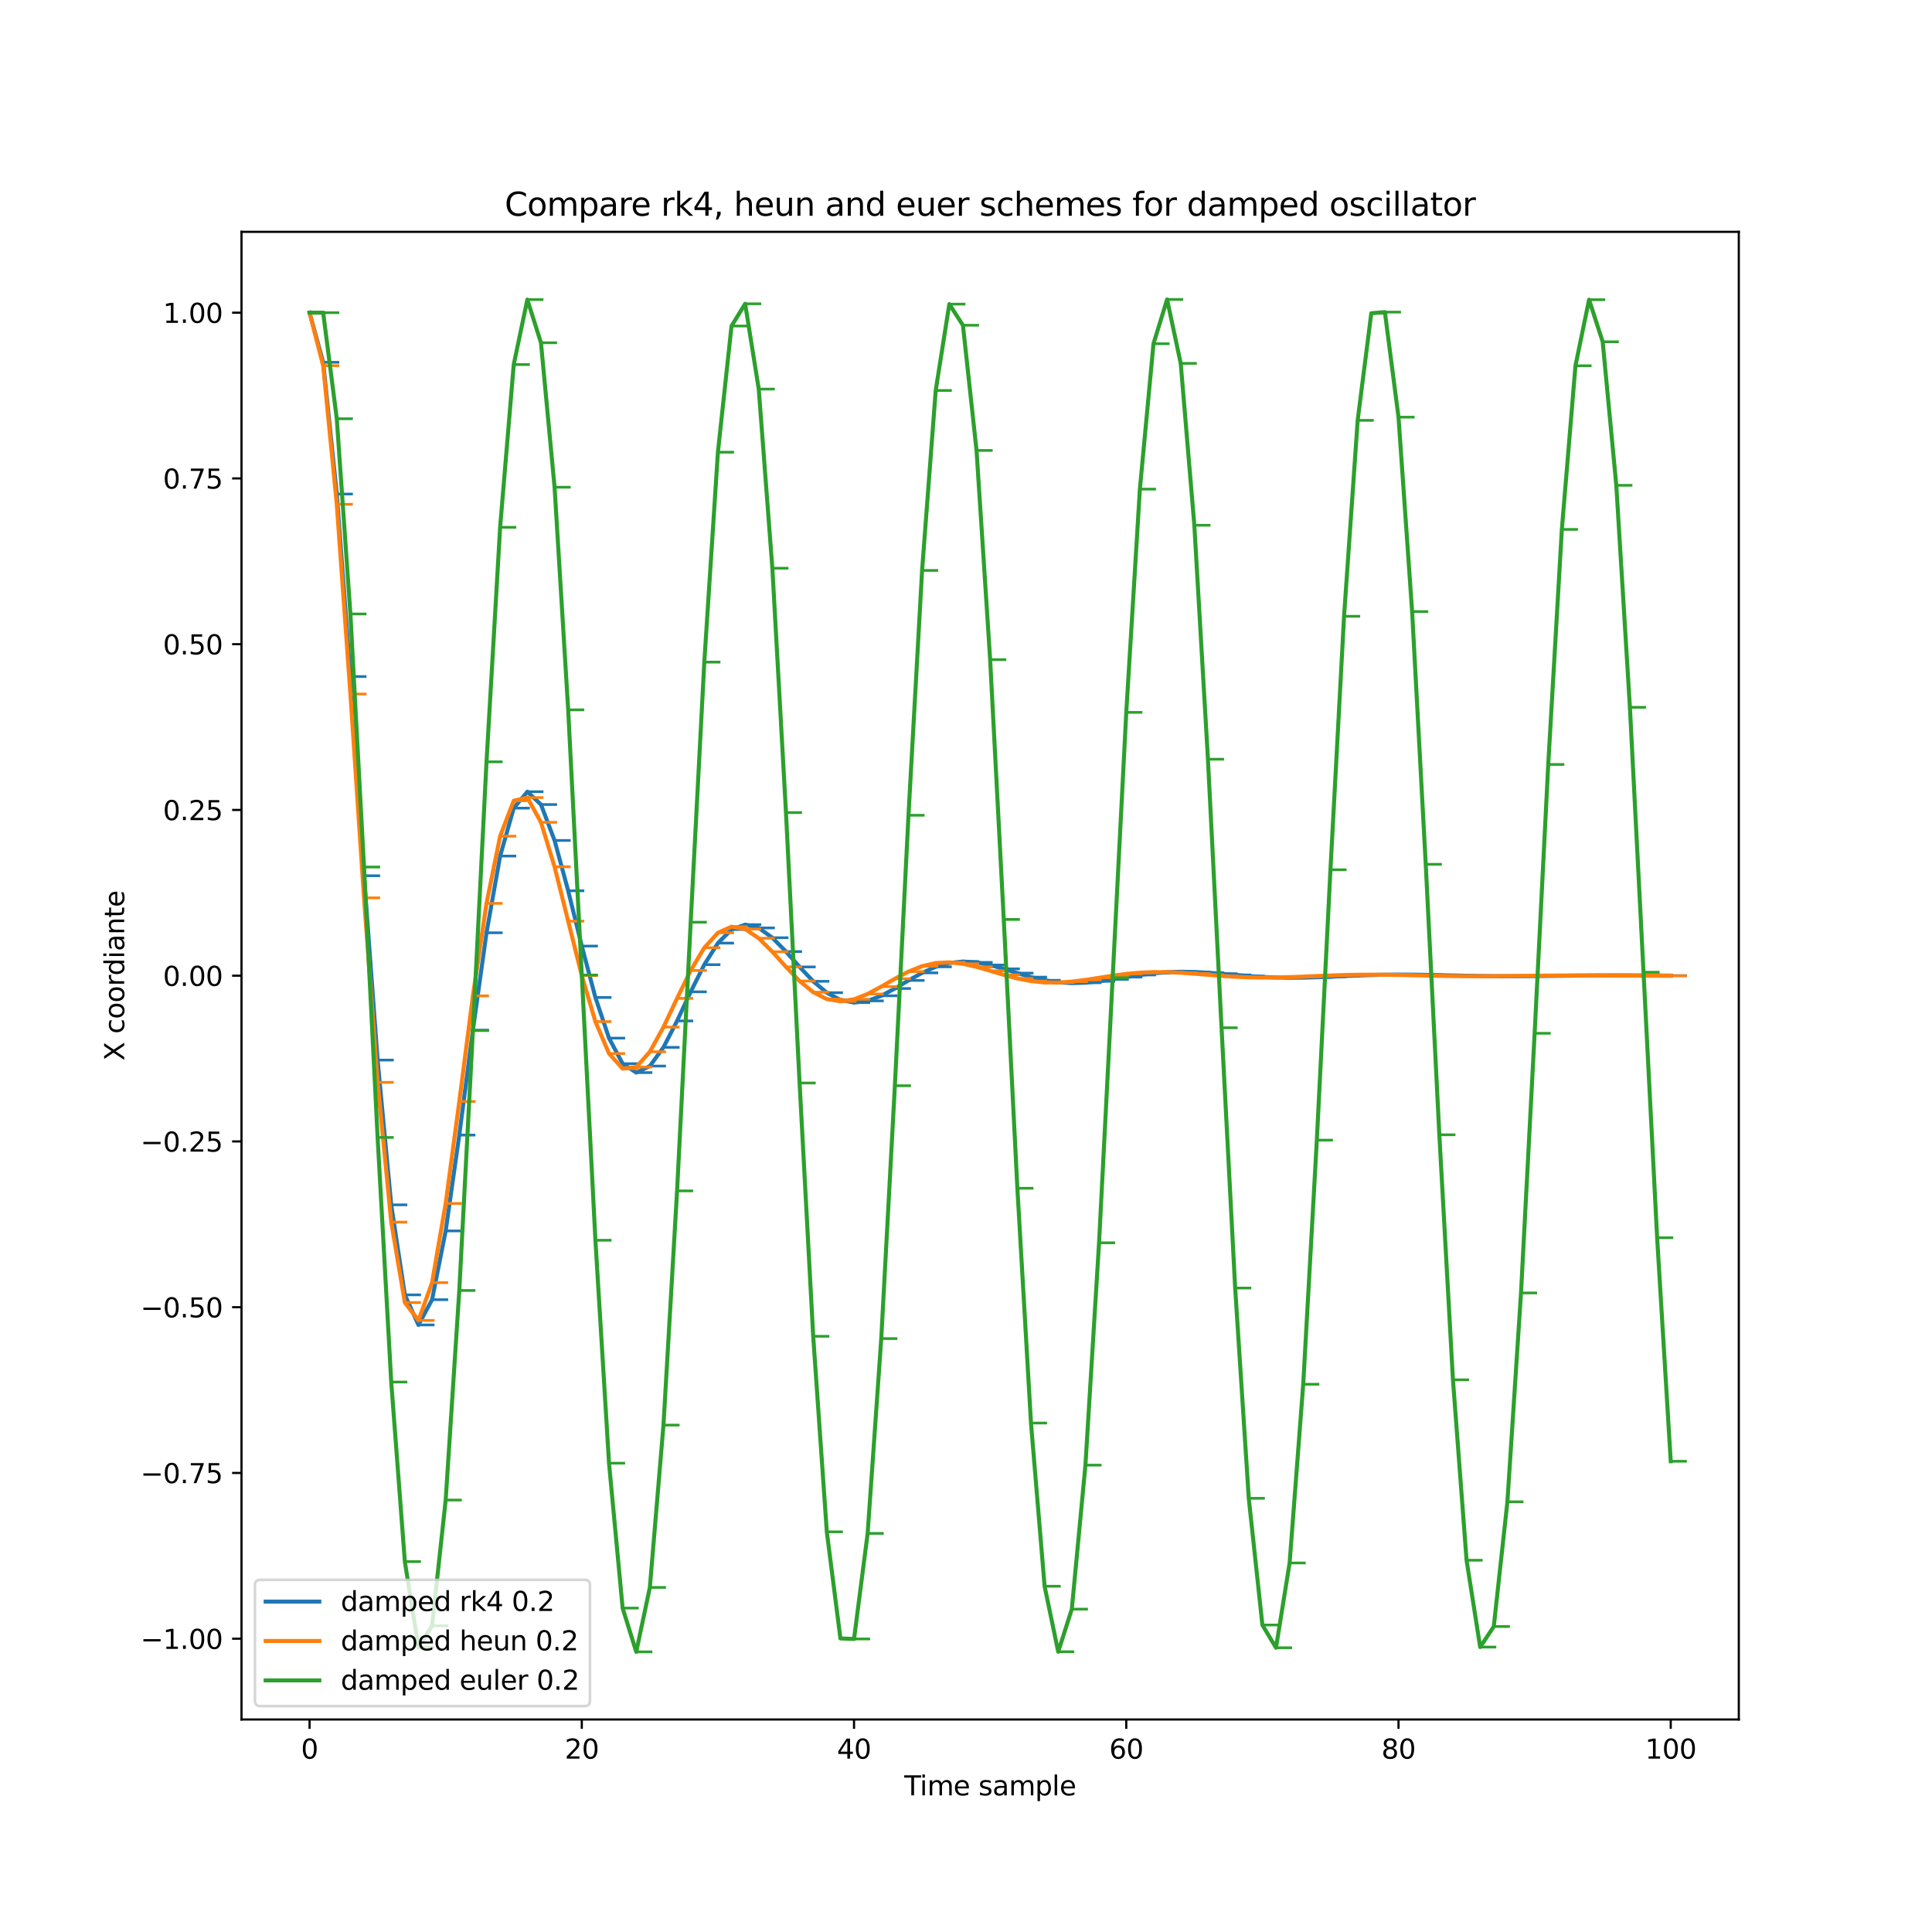 <?xml version="1.0" encoding="utf-8" standalone="no"?>
<!DOCTYPE svg PUBLIC "-//W3C//DTD SVG 1.1//EN"
  "http://www.w3.org/Graphics/SVG/1.1/DTD/svg11.dtd">
<svg xmlns:xlink="http://www.w3.org/1999/xlink" width="720pt" height="720pt" viewBox="0 0 720 720" xmlns="http://www.w3.org/2000/svg" version="1.1">
 <defs>
  <style type="text/css">*{stroke-linejoin: round; stroke-linecap: butt}</style>
 </defs>
 <g id="figure_1">
  <g id="patch_1">
   <path d="M 0 720 
L 720 720 
L 720 0 
L 0 0 
z
" style="fill: #ffffff"/>
  </g>
  <g id="axes_1">
   <g id="patch_2">
    <path d="M 90 640.8 
L 648 640.8 
L 648 86.4 
L 90 86.4 
z
" style="fill: #ffffff"/>
   </g>
   <g id="matplotlib.axis_1">
    <g id="xtick_1">
     <g id="line2d_1">
      <defs>
       <path id="m68a0f58a95" d="M 0 0 
L 0 3.5 
" style="stroke: #000000; stroke-width: 0.8"/>
      </defs>
      <g>
       <use xlink:href="#m68a0f58a95" x="115.364" y="640.8" style="stroke: #000000; stroke-width: 0.8"/>
      </g>
     </g>
     <g id="text_1">
      <!-- 0 -->
      <g transform="translate(112.182 655.398) scale(0.1 -0.1)">
       <defs>
        <path id="DejaVuSans-30" d="M 2034 4250 
Q 1547 4250 1301 3770 
Q 1056 3291 1056 2328 
Q 1056 1369 1301 889 
Q 1547 409 2034 409 
Q 2525 409 2770 889 
Q 3016 1369 3016 2328 
Q 3016 3291 2770 3770 
Q 2525 4250 2034 4250 
z
M 2034 4750 
Q 2819 4750 3233 4129 
Q 3647 3509 3647 2328 
Q 3647 1150 3233 529 
Q 2819 -91 2034 -91 
Q 1250 -91 836 529 
Q 422 1150 422 2328 
Q 422 3509 836 4129 
Q 1250 4750 2034 4750 
z
" transform="scale(0.016)"/>
       </defs>
       <use xlink:href="#DejaVuSans-30"/>
      </g>
     </g>
    </g>
    <g id="xtick_2">
     <g id="line2d_2">
      <g>
       <use xlink:href="#m68a0f58a95" x="216.818" y="640.8" style="stroke: #000000; stroke-width: 0.8"/>
      </g>
     </g>
     <g id="text_2">
      <!-- 20 -->
      <g transform="translate(210.456 655.398) scale(0.1 -0.1)">
       <defs>
        <path id="DejaVuSans-32" d="M 1228 531 
L 3431 531 
L 3431 0 
L 469 0 
L 469 531 
Q 828 903 1448 1529 
Q 2069 2156 2228 2338 
Q 2531 2678 2651 2914 
Q 2772 3150 2772 3378 
Q 2772 3750 2511 3984 
Q 2250 4219 1831 4219 
Q 1534 4219 1204 4116 
Q 875 4013 500 3803 
L 500 4441 
Q 881 4594 1212 4672 
Q 1544 4750 1819 4750 
Q 2544 4750 2975 4387 
Q 3406 4025 3406 3419 
Q 3406 3131 3298 2873 
Q 3191 2616 2906 2266 
Q 2828 2175 2409 1742 
Q 1991 1309 1228 531 
z
" transform="scale(0.016)"/>
       </defs>
       <use xlink:href="#DejaVuSans-32"/>
       <use xlink:href="#DejaVuSans-30" x="63.623"/>
      </g>
     </g>
    </g>
    <g id="xtick_3">
     <g id="line2d_3">
      <g>
       <use xlink:href="#m68a0f58a95" x="318.273" y="640.8" style="stroke: #000000; stroke-width: 0.8"/>
      </g>
     </g>
     <g id="text_3">
      <!-- 40 -->
      <g transform="translate(311.91 655.398) scale(0.1 -0.1)">
       <defs>
        <path id="DejaVuSans-34" d="M 2419 4116 
L 825 1625 
L 2419 1625 
L 2419 4116 
z
M 2253 4666 
L 3047 4666 
L 3047 1625 
L 3713 1625 
L 3713 1100 
L 3047 1100 
L 3047 0 
L 2419 0 
L 2419 1100 
L 313 1100 
L 313 1709 
L 2253 4666 
z
" transform="scale(0.016)"/>
       </defs>
       <use xlink:href="#DejaVuSans-34"/>
       <use xlink:href="#DejaVuSans-30" x="63.623"/>
      </g>
     </g>
    </g>
    <g id="xtick_4">
     <g id="line2d_4">
      <g>
       <use xlink:href="#m68a0f58a95" x="419.727" y="640.8" style="stroke: #000000; stroke-width: 0.8"/>
      </g>
     </g>
     <g id="text_4">
      <!-- 60 -->
      <g transform="translate(413.365 655.398) scale(0.1 -0.1)">
       <defs>
        <path id="DejaVuSans-36" d="M 2113 2584 
Q 1688 2584 1439 2293 
Q 1191 2003 1191 1497 
Q 1191 994 1439 701 
Q 1688 409 2113 409 
Q 2538 409 2786 701 
Q 3034 994 3034 1497 
Q 3034 2003 2786 2293 
Q 2538 2584 2113 2584 
z
M 3366 4563 
L 3366 3988 
Q 3128 4100 2886 4159 
Q 2644 4219 2406 4219 
Q 1781 4219 1451 3797 
Q 1122 3375 1075 2522 
Q 1259 2794 1537 2939 
Q 1816 3084 2150 3084 
Q 2853 3084 3261 2657 
Q 3669 2231 3669 1497 
Q 3669 778 3244 343 
Q 2819 -91 2113 -91 
Q 1303 -91 875 529 
Q 447 1150 447 2328 
Q 447 3434 972 4092 
Q 1497 4750 2381 4750 
Q 2619 4750 2861 4703 
Q 3103 4656 3366 4563 
z
" transform="scale(0.016)"/>
       </defs>
       <use xlink:href="#DejaVuSans-36"/>
       <use xlink:href="#DejaVuSans-30" x="63.623"/>
      </g>
     </g>
    </g>
    <g id="xtick_5">
     <g id="line2d_5">
      <g>
       <use xlink:href="#m68a0f58a95" x="521.182" y="640.8" style="stroke: #000000; stroke-width: 0.8"/>
      </g>
     </g>
     <g id="text_5">
      <!-- 80 -->
      <g transform="translate(514.819 655.398) scale(0.1 -0.1)">
       <defs>
        <path id="DejaVuSans-38" d="M 2034 2216 
Q 1584 2216 1326 1975 
Q 1069 1734 1069 1313 
Q 1069 891 1326 650 
Q 1584 409 2034 409 
Q 2484 409 2743 651 
Q 3003 894 3003 1313 
Q 3003 1734 2745 1975 
Q 2488 2216 2034 2216 
z
M 1403 2484 
Q 997 2584 770 2862 
Q 544 3141 544 3541 
Q 544 4100 942 4425 
Q 1341 4750 2034 4750 
Q 2731 4750 3128 4425 
Q 3525 4100 3525 3541 
Q 3525 3141 3298 2862 
Q 3072 2584 2669 2484 
Q 3125 2378 3379 2068 
Q 3634 1759 3634 1313 
Q 3634 634 3220 271 
Q 2806 -91 2034 -91 
Q 1263 -91 848 271 
Q 434 634 434 1313 
Q 434 1759 690 2068 
Q 947 2378 1403 2484 
z
M 1172 3481 
Q 1172 3119 1398 2916 
Q 1625 2713 2034 2713 
Q 2441 2713 2670 2916 
Q 2900 3119 2900 3481 
Q 2900 3844 2670 4047 
Q 2441 4250 2034 4250 
Q 1625 4250 1398 4047 
Q 1172 3844 1172 3481 
z
" transform="scale(0.016)"/>
       </defs>
       <use xlink:href="#DejaVuSans-38"/>
       <use xlink:href="#DejaVuSans-30" x="63.623"/>
      </g>
     </g>
    </g>
    <g id="xtick_6">
     <g id="line2d_6">
      <g>
       <use xlink:href="#m68a0f58a95" x="622.636" y="640.8" style="stroke: #000000; stroke-width: 0.8"/>
      </g>
     </g>
     <g id="text_6">
      <!-- 100 -->
      <g transform="translate(613.093 655.398) scale(0.1 -0.1)">
       <defs>
        <path id="DejaVuSans-31" d="M 794 531 
L 1825 531 
L 1825 4091 
L 703 3866 
L 703 4441 
L 1819 4666 
L 2450 4666 
L 2450 531 
L 3481 531 
L 3481 0 
L 794 0 
L 794 531 
z
" transform="scale(0.016)"/>
       </defs>
       <use xlink:href="#DejaVuSans-31"/>
       <use xlink:href="#DejaVuSans-30" x="63.623"/>
       <use xlink:href="#DejaVuSans-30" x="127.246"/>
      </g>
     </g>
    </g>
    <g id="text_7">
     <!-- Time sample -->
     <g transform="translate(336.998 669.077) scale(0.1 -0.1)">
      <defs>
       <path id="DejaVuSans-54" d="M -19 4666 
L 3928 4666 
L 3928 4134 
L 2272 4134 
L 2272 0 
L 1638 0 
L 1638 4134 
L -19 4134 
L -19 4666 
z
" transform="scale(0.016)"/>
       <path id="DejaVuSans-69" d="M 603 3500 
L 1178 3500 
L 1178 0 
L 603 0 
L 603 3500 
z
M 603 4863 
L 1178 4863 
L 1178 4134 
L 603 4134 
L 603 4863 
z
" transform="scale(0.016)"/>
       <path id="DejaVuSans-6d" d="M 3328 2828 
Q 3544 3216 3844 3400 
Q 4144 3584 4550 3584 
Q 5097 3584 5394 3201 
Q 5691 2819 5691 2113 
L 5691 0 
L 5113 0 
L 5113 2094 
Q 5113 2597 4934 2840 
Q 4756 3084 4391 3084 
Q 3944 3084 3684 2787 
Q 3425 2491 3425 1978 
L 3425 0 
L 2847 0 
L 2847 2094 
Q 2847 2600 2669 2842 
Q 2491 3084 2119 3084 
Q 1678 3084 1418 2786 
Q 1159 2488 1159 1978 
L 1159 0 
L 581 0 
L 581 3500 
L 1159 3500 
L 1159 2956 
Q 1356 3278 1631 3431 
Q 1906 3584 2284 3584 
Q 2666 3584 2933 3390 
Q 3200 3197 3328 2828 
z
" transform="scale(0.016)"/>
       <path id="DejaVuSans-65" d="M 3597 1894 
L 3597 1613 
L 953 1613 
Q 991 1019 1311 708 
Q 1631 397 2203 397 
Q 2534 397 2845 478 
Q 3156 559 3463 722 
L 3463 178 
Q 3153 47 2828 -22 
Q 2503 -91 2169 -91 
Q 1331 -91 842 396 
Q 353 884 353 1716 
Q 353 2575 817 3079 
Q 1281 3584 2069 3584 
Q 2775 3584 3186 3129 
Q 3597 2675 3597 1894 
z
M 3022 2063 
Q 3016 2534 2758 2815 
Q 2500 3097 2075 3097 
Q 1594 3097 1305 2825 
Q 1016 2553 972 2059 
L 3022 2063 
z
" transform="scale(0.016)"/>
       <path id="DejaVuSans-20" transform="scale(0.016)"/>
       <path id="DejaVuSans-73" d="M 2834 3397 
L 2834 2853 
Q 2591 2978 2328 3040 
Q 2066 3103 1784 3103 
Q 1356 3103 1142 2972 
Q 928 2841 928 2578 
Q 928 2378 1081 2264 
Q 1234 2150 1697 2047 
L 1894 2003 
Q 2506 1872 2764 1633 
Q 3022 1394 3022 966 
Q 3022 478 2636 193 
Q 2250 -91 1575 -91 
Q 1294 -91 989 -36 
Q 684 19 347 128 
L 347 722 
Q 666 556 975 473 
Q 1284 391 1588 391 
Q 1994 391 2212 530 
Q 2431 669 2431 922 
Q 2431 1156 2273 1281 
Q 2116 1406 1581 1522 
L 1381 1569 
Q 847 1681 609 1914 
Q 372 2147 372 2553 
Q 372 3047 722 3315 
Q 1072 3584 1716 3584 
Q 2034 3584 2315 3537 
Q 2597 3491 2834 3397 
z
" transform="scale(0.016)"/>
       <path id="DejaVuSans-61" d="M 2194 1759 
Q 1497 1759 1228 1600 
Q 959 1441 959 1056 
Q 959 750 1161 570 
Q 1363 391 1709 391 
Q 2188 391 2477 730 
Q 2766 1069 2766 1631 
L 2766 1759 
L 2194 1759 
z
M 3341 1997 
L 3341 0 
L 2766 0 
L 2766 531 
Q 2569 213 2275 61 
Q 1981 -91 1556 -91 
Q 1019 -91 701 211 
Q 384 513 384 1019 
Q 384 1609 779 1909 
Q 1175 2209 1959 2209 
L 2766 2209 
L 2766 2266 
Q 2766 2663 2505 2880 
Q 2244 3097 1772 3097 
Q 1472 3097 1187 3025 
Q 903 2953 641 2809 
L 641 3341 
Q 956 3463 1253 3523 
Q 1550 3584 1831 3584 
Q 2591 3584 2966 3190 
Q 3341 2797 3341 1997 
z
" transform="scale(0.016)"/>
       <path id="DejaVuSans-70" d="M 1159 525 
L 1159 -1331 
L 581 -1331 
L 581 3500 
L 1159 3500 
L 1159 2969 
Q 1341 3281 1617 3432 
Q 1894 3584 2278 3584 
Q 2916 3584 3314 3078 
Q 3713 2572 3713 1747 
Q 3713 922 3314 415 
Q 2916 -91 2278 -91 
Q 1894 -91 1617 61 
Q 1341 213 1159 525 
z
M 3116 1747 
Q 3116 2381 2855 2742 
Q 2594 3103 2138 3103 
Q 1681 3103 1420 2742 
Q 1159 2381 1159 1747 
Q 1159 1113 1420 752 
Q 1681 391 2138 391 
Q 2594 391 2855 752 
Q 3116 1113 3116 1747 
z
" transform="scale(0.016)"/>
       <path id="DejaVuSans-6c" d="M 603 4863 
L 1178 4863 
L 1178 0 
L 603 0 
L 603 4863 
z
" transform="scale(0.016)"/>
      </defs>
      <use xlink:href="#DejaVuSans-54"/>
      <use xlink:href="#DejaVuSans-69" x="57.959"/>
      <use xlink:href="#DejaVuSans-6d" x="85.742"/>
      <use xlink:href="#DejaVuSans-65" x="183.154"/>
      <use xlink:href="#DejaVuSans-20" x="244.678"/>
      <use xlink:href="#DejaVuSans-73" x="276.465"/>
      <use xlink:href="#DejaVuSans-61" x="328.564"/>
      <use xlink:href="#DejaVuSans-6d" x="389.844"/>
      <use xlink:href="#DejaVuSans-70" x="487.256"/>
      <use xlink:href="#DejaVuSans-6c" x="550.732"/>
      <use xlink:href="#DejaVuSans-65" x="578.516"/>
     </g>
    </g>
   </g>
   <g id="matplotlib.axis_2">
    <g id="ytick_1">
     <g id="line2d_7">
      <defs>
       <path id="m7e1b765891" d="M 0 0 
L -3.5 0 
" style="stroke: #000000; stroke-width: 0.8"/>
      </defs>
      <g>
       <use xlink:href="#m7e1b765891" x="90" y="610.697" style="stroke: #000000; stroke-width: 0.8"/>
      </g>
     </g>
     <g id="text_8">
      <!-- −1.00 -->
      <g transform="translate(52.355 614.496) scale(0.1 -0.1)">
       <defs>
        <path id="DejaVuSans-2212" d="M 678 2272 
L 4684 2272 
L 4684 1741 
L 678 1741 
L 678 2272 
z
" transform="scale(0.016)"/>
        <path id="DejaVuSans-2e" d="M 684 794 
L 1344 794 
L 1344 0 
L 684 0 
L 684 794 
z
" transform="scale(0.016)"/>
       </defs>
       <use xlink:href="#DejaVuSans-2212"/>
       <use xlink:href="#DejaVuSans-31" x="83.789"/>
       <use xlink:href="#DejaVuSans-2e" x="147.412"/>
       <use xlink:href="#DejaVuSans-30" x="179.199"/>
       <use xlink:href="#DejaVuSans-30" x="242.822"/>
      </g>
     </g>
    </g>
    <g id="ytick_2">
     <g id="line2d_8">
      <g>
       <use xlink:href="#m7e1b765891" x="90" y="548.925" style="stroke: #000000; stroke-width: 0.8"/>
      </g>
     </g>
     <g id="text_9">
      <!-- −0.75 -->
      <g transform="translate(52.355 552.724) scale(0.1 -0.1)">
       <defs>
        <path id="DejaVuSans-37" d="M 525 4666 
L 3525 4666 
L 3525 4397 
L 1831 0 
L 1172 0 
L 2766 4134 
L 525 4134 
L 525 4666 
z
" transform="scale(0.016)"/>
        <path id="DejaVuSans-35" d="M 691 4666 
L 3169 4666 
L 3169 4134 
L 1269 4134 
L 1269 2991 
Q 1406 3038 1543 3061 
Q 1681 3084 1819 3084 
Q 2600 3084 3056 2656 
Q 3513 2228 3513 1497 
Q 3513 744 3044 326 
Q 2575 -91 1722 -91 
Q 1428 -91 1123 -41 
Q 819 9 494 109 
L 494 744 
Q 775 591 1075 516 
Q 1375 441 1709 441 
Q 2250 441 2565 725 
Q 2881 1009 2881 1497 
Q 2881 1984 2565 2268 
Q 2250 2553 1709 2553 
Q 1456 2553 1204 2497 
Q 953 2441 691 2322 
L 691 4666 
z
" transform="scale(0.016)"/>
       </defs>
       <use xlink:href="#DejaVuSans-2212"/>
       <use xlink:href="#DejaVuSans-30" x="83.789"/>
       <use xlink:href="#DejaVuSans-2e" x="147.412"/>
       <use xlink:href="#DejaVuSans-37" x="179.199"/>
       <use xlink:href="#DejaVuSans-35" x="242.822"/>
      </g>
     </g>
    </g>
    <g id="ytick_3">
     <g id="line2d_9">
      <g>
       <use xlink:href="#m7e1b765891" x="90" y="487.153" style="stroke: #000000; stroke-width: 0.8"/>
      </g>
     </g>
     <g id="text_10">
      <!-- −0.50 -->
      <g transform="translate(52.355 490.953) scale(0.1 -0.1)">
       <use xlink:href="#DejaVuSans-2212"/>
       <use xlink:href="#DejaVuSans-30" x="83.789"/>
       <use xlink:href="#DejaVuSans-2e" x="147.412"/>
       <use xlink:href="#DejaVuSans-35" x="179.199"/>
       <use xlink:href="#DejaVuSans-30" x="242.822"/>
      </g>
     </g>
    </g>
    <g id="ytick_4">
     <g id="line2d_10">
      <g>
       <use xlink:href="#m7e1b765891" x="90" y="425.382" style="stroke: #000000; stroke-width: 0.8"/>
      </g>
     </g>
     <g id="text_11">
      <!-- −0.25 -->
      <g transform="translate(52.355 429.181) scale(0.1 -0.1)">
       <use xlink:href="#DejaVuSans-2212"/>
       <use xlink:href="#DejaVuSans-30" x="83.789"/>
       <use xlink:href="#DejaVuSans-2e" x="147.412"/>
       <use xlink:href="#DejaVuSans-32" x="179.199"/>
       <use xlink:href="#DejaVuSans-35" x="242.822"/>
      </g>
     </g>
    </g>
    <g id="ytick_5">
     <g id="line2d_11">
      <g>
       <use xlink:href="#m7e1b765891" x="90" y="363.61" style="stroke: #000000; stroke-width: 0.8"/>
      </g>
     </g>
     <g id="text_12">
      <!-- 0.00 -->
      <g transform="translate(60.734 367.409) scale(0.1 -0.1)">
       <use xlink:href="#DejaVuSans-30"/>
       <use xlink:href="#DejaVuSans-2e" x="63.623"/>
       <use xlink:href="#DejaVuSans-30" x="95.41"/>
       <use xlink:href="#DejaVuSans-30" x="159.033"/>
      </g>
     </g>
    </g>
    <g id="ytick_6">
     <g id="line2d_12">
      <g>
       <use xlink:href="#m7e1b765891" x="90" y="301.838" style="stroke: #000000; stroke-width: 0.8"/>
      </g>
     </g>
     <g id="text_13">
      <!-- 0.25 -->
      <g transform="translate(60.734 305.637) scale(0.1 -0.1)">
       <use xlink:href="#DejaVuSans-30"/>
       <use xlink:href="#DejaVuSans-2e" x="63.623"/>
       <use xlink:href="#DejaVuSans-32" x="95.41"/>
       <use xlink:href="#DejaVuSans-35" x="159.033"/>
      </g>
     </g>
    </g>
    <g id="ytick_7">
     <g id="line2d_13">
      <g>
       <use xlink:href="#m7e1b765891" x="90" y="240.066" style="stroke: #000000; stroke-width: 0.8"/>
      </g>
     </g>
     <g id="text_14">
      <!-- 0.50 -->
      <g transform="translate(60.734 243.865) scale(0.1 -0.1)">
       <use xlink:href="#DejaVuSans-30"/>
       <use xlink:href="#DejaVuSans-2e" x="63.623"/>
       <use xlink:href="#DejaVuSans-35" x="95.41"/>
       <use xlink:href="#DejaVuSans-30" x="159.033"/>
      </g>
     </g>
    </g>
    <g id="ytick_8">
     <g id="line2d_14">
      <g>
       <use xlink:href="#m7e1b765891" x="90" y="178.294" style="stroke: #000000; stroke-width: 0.8"/>
      </g>
     </g>
     <g id="text_15">
      <!-- 0.75 -->
      <g transform="translate(60.734 182.094) scale(0.1 -0.1)">
       <use xlink:href="#DejaVuSans-30"/>
       <use xlink:href="#DejaVuSans-2e" x="63.623"/>
       <use xlink:href="#DejaVuSans-37" x="95.41"/>
       <use xlink:href="#DejaVuSans-35" x="159.033"/>
      </g>
     </g>
    </g>
    <g id="ytick_9">
     <g id="line2d_15">
      <g>
       <use xlink:href="#m7e1b765891" x="90" y="116.522" style="stroke: #000000; stroke-width: 0.8"/>
      </g>
     </g>
     <g id="text_16">
      <!-- 1.00 -->
      <g transform="translate(60.734 120.322) scale(0.1 -0.1)">
       <use xlink:href="#DejaVuSans-31"/>
       <use xlink:href="#DejaVuSans-2e" x="63.623"/>
       <use xlink:href="#DejaVuSans-30" x="95.41"/>
       <use xlink:href="#DejaVuSans-30" x="159.033"/>
      </g>
     </g>
    </g>
    <g id="text_17">
     <!-- X coordiante -->
     <g transform="translate(46.275 395.283) rotate(-90) scale(0.1 -0.1)">
      <defs>
       <path id="DejaVuSans-58" d="M 403 4666 
L 1081 4666 
L 2241 2931 
L 3406 4666 
L 4084 4666 
L 2584 2425 
L 4184 0 
L 3506 0 
L 2194 1984 
L 872 0 
L 191 0 
L 1856 2491 
L 403 4666 
z
" transform="scale(0.016)"/>
       <path id="DejaVuSans-63" d="M 3122 3366 
L 3122 2828 
Q 2878 2963 2633 3030 
Q 2388 3097 2138 3097 
Q 1578 3097 1268 2742 
Q 959 2388 959 1747 
Q 959 1106 1268 751 
Q 1578 397 2138 397 
Q 2388 397 2633 464 
Q 2878 531 3122 666 
L 3122 134 
Q 2881 22 2623 -34 
Q 2366 -91 2075 -91 
Q 1284 -91 818 406 
Q 353 903 353 1747 
Q 353 2603 823 3093 
Q 1294 3584 2113 3584 
Q 2378 3584 2631 3529 
Q 2884 3475 3122 3366 
z
" transform="scale(0.016)"/>
       <path id="DejaVuSans-6f" d="M 1959 3097 
Q 1497 3097 1228 2736 
Q 959 2375 959 1747 
Q 959 1119 1226 758 
Q 1494 397 1959 397 
Q 2419 397 2687 759 
Q 2956 1122 2956 1747 
Q 2956 2369 2687 2733 
Q 2419 3097 1959 3097 
z
M 1959 3584 
Q 2709 3584 3137 3096 
Q 3566 2609 3566 1747 
Q 3566 888 3137 398 
Q 2709 -91 1959 -91 
Q 1206 -91 779 398 
Q 353 888 353 1747 
Q 353 2609 779 3096 
Q 1206 3584 1959 3584 
z
" transform="scale(0.016)"/>
       <path id="DejaVuSans-72" d="M 2631 2963 
Q 2534 3019 2420 3045 
Q 2306 3072 2169 3072 
Q 1681 3072 1420 2755 
Q 1159 2438 1159 1844 
L 1159 0 
L 581 0 
L 581 3500 
L 1159 3500 
L 1159 2956 
Q 1341 3275 1631 3429 
Q 1922 3584 2338 3584 
Q 2397 3584 2469 3576 
Q 2541 3569 2628 3553 
L 2631 2963 
z
" transform="scale(0.016)"/>
       <path id="DejaVuSans-64" d="M 2906 2969 
L 2906 4863 
L 3481 4863 
L 3481 0 
L 2906 0 
L 2906 525 
Q 2725 213 2448 61 
Q 2172 -91 1784 -91 
Q 1150 -91 751 415 
Q 353 922 353 1747 
Q 353 2572 751 3078 
Q 1150 3584 1784 3584 
Q 2172 3584 2448 3432 
Q 2725 3281 2906 2969 
z
M 947 1747 
Q 947 1113 1208 752 
Q 1469 391 1925 391 
Q 2381 391 2643 752 
Q 2906 1113 2906 1747 
Q 2906 2381 2643 2742 
Q 2381 3103 1925 3103 
Q 1469 3103 1208 2742 
Q 947 2381 947 1747 
z
" transform="scale(0.016)"/>
       <path id="DejaVuSans-6e" d="M 3513 2113 
L 3513 0 
L 2938 0 
L 2938 2094 
Q 2938 2591 2744 2837 
Q 2550 3084 2163 3084 
Q 1697 3084 1428 2787 
Q 1159 2491 1159 1978 
L 1159 0 
L 581 0 
L 581 3500 
L 1159 3500 
L 1159 2956 
Q 1366 3272 1645 3428 
Q 1925 3584 2291 3584 
Q 2894 3584 3203 3211 
Q 3513 2838 3513 2113 
z
" transform="scale(0.016)"/>
       <path id="DejaVuSans-74" d="M 1172 4494 
L 1172 3500 
L 2356 3500 
L 2356 3053 
L 1172 3053 
L 1172 1153 
Q 1172 725 1289 603 
Q 1406 481 1766 481 
L 2356 481 
L 2356 0 
L 1766 0 
Q 1100 0 847 248 
Q 594 497 594 1153 
L 594 3053 
L 172 3053 
L 172 3500 
L 594 3500 
L 594 4494 
L 1172 4494 
z
" transform="scale(0.016)"/>
      </defs>
      <use xlink:href="#DejaVuSans-58"/>
      <use xlink:href="#DejaVuSans-20" x="68.506"/>
      <use xlink:href="#DejaVuSans-63" x="100.293"/>
      <use xlink:href="#DejaVuSans-6f" x="155.273"/>
      <use xlink:href="#DejaVuSans-6f" x="216.455"/>
      <use xlink:href="#DejaVuSans-72" x="277.637"/>
      <use xlink:href="#DejaVuSans-64" x="317"/>
      <use xlink:href="#DejaVuSans-69" x="380.477"/>
      <use xlink:href="#DejaVuSans-61" x="408.26"/>
      <use xlink:href="#DejaVuSans-6e" x="469.539"/>
      <use xlink:href="#DejaVuSans-74" x="532.918"/>
      <use xlink:href="#DejaVuSans-65" x="572.127"/>
     </g>
    </g>
   </g>
   <g id="line2d_16">
    <path d="M 115.364 116.522 
L 120.436 135.014 
L 125.509 184.113 
L 130.582 252.136 
L 135.655 326.366 
L 140.727 395.06 
L 145.8 449.017 
L 150.873 482.545 
L 155.945 493.772 
L 161.018 484.358 
L 166.091 458.723 
L 171.164 423.005 
L 176.236 383.901 
L 181.309 347.616 
L 186.382 319.025 
L 191.455 301.162 
L 196.527 295.045 
L 201.6 299.832 
L 206.673 313.214 
L 211.745 331.968 
L 216.818 352.566 
L 221.891 371.731 
L 226.964 386.88 
L 232.036 396.397 
L 237.109 399.725 
L 242.182 397.295 
L 247.255 390.311 
L 252.327 380.464 
L 257.4 369.614 
L 262.473 359.492 
L 267.545 351.466 
L 272.618 346.397 
L 277.691 344.587 
L 282.764 345.819 
L 287.836 349.464 
L 292.909 354.633 
L 297.982 360.348 
L 303.055 365.694 
L 308.127 369.946 
L 313.2 372.646 
L 318.273 373.629 
L 323.345 373.005 
L 328.418 371.103 
L 333.491 368.39 
L 338.564 365.38 
L 343.636 362.557 
L 348.709 360.304 
L 353.782 358.867 
L 358.855 358.333 
L 363.927 358.648 
L 369 359.64 
L 374.073 361.065 
L 379.145 362.65 
L 384.218 364.141 
L 389.291 365.334 
L 394.364 366.099 
L 399.436 366.389 
L 404.509 366.23 
L 409.582 365.712 
L 414.655 364.965 
L 419.727 364.13 
L 424.8 363.343 
L 429.873 362.711 
L 434.945 362.303 
L 440.018 362.146 
L 445.091 362.226 
L 450.164 362.496 
L 455.236 362.889 
L 460.309 363.328 
L 465.382 363.744 
L 470.455 364.079 
L 475.527 364.296 
L 480.6 364.38 
L 485.673 364.34 
L 490.745 364.2 
L 495.818 363.994 
L 500.891 363.762 
L 505.964 363.543 
L 511.036 363.365 
L 516.109 363.25 
L 521.182 363.204 
L 526.255 363.224 
L 531.327 363.297 
L 536.4 363.406 
L 541.473 363.527 
L 546.545 363.643 
L 551.618 363.737 
L 556.691 363.799 
L 561.764 363.823 
L 566.836 363.813 
L 571.909 363.775 
L 576.982 363.718 
L 582.055 363.654 
L 587.127 363.593 
L 592.2 363.543 
L 597.273 363.511 
L 602.345 363.497 
L 607.418 363.502 
L 612.491 363.522 
L 617.564 363.552 
L 622.636 363.586 
" clip-path="url(#p89a656f6f4)" style="fill: none; stroke: #1f77b4; stroke-width: 1.5; stroke-linecap: square"/>
    <defs>
     <path id="mec3d2a1f69" d="M 0 0 
L 6 0 
" style="stroke: #1f77b4"/>
    </defs>
    <g clip-path="url(#p89a656f6f4)">
     <use xlink:href="#mec3d2a1f69" x="115.364" y="116.522" style="fill: #1f77b4; stroke: #1f77b4"/>
     <use xlink:href="#mec3d2a1f69" x="120.436" y="135.014" style="fill: #1f77b4; stroke: #1f77b4"/>
     <use xlink:href="#mec3d2a1f69" x="125.509" y="184.113" style="fill: #1f77b4; stroke: #1f77b4"/>
     <use xlink:href="#mec3d2a1f69" x="130.582" y="252.136" style="fill: #1f77b4; stroke: #1f77b4"/>
     <use xlink:href="#mec3d2a1f69" x="135.655" y="326.366" style="fill: #1f77b4; stroke: #1f77b4"/>
     <use xlink:href="#mec3d2a1f69" x="140.727" y="395.06" style="fill: #1f77b4; stroke: #1f77b4"/>
     <use xlink:href="#mec3d2a1f69" x="145.8" y="449.017" style="fill: #1f77b4; stroke: #1f77b4"/>
     <use xlink:href="#mec3d2a1f69" x="150.873" y="482.545" style="fill: #1f77b4; stroke: #1f77b4"/>
     <use xlink:href="#mec3d2a1f69" x="155.945" y="493.772" style="fill: #1f77b4; stroke: #1f77b4"/>
     <use xlink:href="#mec3d2a1f69" x="161.018" y="484.358" style="fill: #1f77b4; stroke: #1f77b4"/>
     <use xlink:href="#mec3d2a1f69" x="166.091" y="458.723" style="fill: #1f77b4; stroke: #1f77b4"/>
     <use xlink:href="#mec3d2a1f69" x="171.164" y="423.005" style="fill: #1f77b4; stroke: #1f77b4"/>
     <use xlink:href="#mec3d2a1f69" x="176.236" y="383.901" style="fill: #1f77b4; stroke: #1f77b4"/>
     <use xlink:href="#mec3d2a1f69" x="181.309" y="347.616" style="fill: #1f77b4; stroke: #1f77b4"/>
     <use xlink:href="#mec3d2a1f69" x="186.382" y="319.025" style="fill: #1f77b4; stroke: #1f77b4"/>
     <use xlink:href="#mec3d2a1f69" x="191.455" y="301.162" style="fill: #1f77b4; stroke: #1f77b4"/>
     <use xlink:href="#mec3d2a1f69" x="196.527" y="295.045" style="fill: #1f77b4; stroke: #1f77b4"/>
     <use xlink:href="#mec3d2a1f69" x="201.6" y="299.832" style="fill: #1f77b4; stroke: #1f77b4"/>
     <use xlink:href="#mec3d2a1f69" x="206.673" y="313.214" style="fill: #1f77b4; stroke: #1f77b4"/>
     <use xlink:href="#mec3d2a1f69" x="211.745" y="331.968" style="fill: #1f77b4; stroke: #1f77b4"/>
     <use xlink:href="#mec3d2a1f69" x="216.818" y="352.566" style="fill: #1f77b4; stroke: #1f77b4"/>
     <use xlink:href="#mec3d2a1f69" x="221.891" y="371.731" style="fill: #1f77b4; stroke: #1f77b4"/>
     <use xlink:href="#mec3d2a1f69" x="226.964" y="386.88" style="fill: #1f77b4; stroke: #1f77b4"/>
     <use xlink:href="#mec3d2a1f69" x="232.036" y="396.397" style="fill: #1f77b4; stroke: #1f77b4"/>
     <use xlink:href="#mec3d2a1f69" x="237.109" y="399.725" style="fill: #1f77b4; stroke: #1f77b4"/>
     <use xlink:href="#mec3d2a1f69" x="242.182" y="397.295" style="fill: #1f77b4; stroke: #1f77b4"/>
     <use xlink:href="#mec3d2a1f69" x="247.255" y="390.311" style="fill: #1f77b4; stroke: #1f77b4"/>
     <use xlink:href="#mec3d2a1f69" x="252.327" y="380.464" style="fill: #1f77b4; stroke: #1f77b4"/>
     <use xlink:href="#mec3d2a1f69" x="257.4" y="369.614" style="fill: #1f77b4; stroke: #1f77b4"/>
     <use xlink:href="#mec3d2a1f69" x="262.473" y="359.492" style="fill: #1f77b4; stroke: #1f77b4"/>
     <use xlink:href="#mec3d2a1f69" x="267.545" y="351.466" style="fill: #1f77b4; stroke: #1f77b4"/>
     <use xlink:href="#mec3d2a1f69" x="272.618" y="346.397" style="fill: #1f77b4; stroke: #1f77b4"/>
     <use xlink:href="#mec3d2a1f69" x="277.691" y="344.587" style="fill: #1f77b4; stroke: #1f77b4"/>
     <use xlink:href="#mec3d2a1f69" x="282.764" y="345.819" style="fill: #1f77b4; stroke: #1f77b4"/>
     <use xlink:href="#mec3d2a1f69" x="287.836" y="349.464" style="fill: #1f77b4; stroke: #1f77b4"/>
     <use xlink:href="#mec3d2a1f69" x="292.909" y="354.633" style="fill: #1f77b4; stroke: #1f77b4"/>
     <use xlink:href="#mec3d2a1f69" x="297.982" y="360.348" style="fill: #1f77b4; stroke: #1f77b4"/>
     <use xlink:href="#mec3d2a1f69" x="303.055" y="365.694" style="fill: #1f77b4; stroke: #1f77b4"/>
     <use xlink:href="#mec3d2a1f69" x="308.127" y="369.946" style="fill: #1f77b4; stroke: #1f77b4"/>
     <use xlink:href="#mec3d2a1f69" x="313.2" y="372.646" style="fill: #1f77b4; stroke: #1f77b4"/>
     <use xlink:href="#mec3d2a1f69" x="318.273" y="373.629" style="fill: #1f77b4; stroke: #1f77b4"/>
     <use xlink:href="#mec3d2a1f69" x="323.345" y="373.005" style="fill: #1f77b4; stroke: #1f77b4"/>
     <use xlink:href="#mec3d2a1f69" x="328.418" y="371.103" style="fill: #1f77b4; stroke: #1f77b4"/>
     <use xlink:href="#mec3d2a1f69" x="333.491" y="368.39" style="fill: #1f77b4; stroke: #1f77b4"/>
     <use xlink:href="#mec3d2a1f69" x="338.564" y="365.38" style="fill: #1f77b4; stroke: #1f77b4"/>
     <use xlink:href="#mec3d2a1f69" x="343.636" y="362.557" style="fill: #1f77b4; stroke: #1f77b4"/>
     <use xlink:href="#mec3d2a1f69" x="348.709" y="360.304" style="fill: #1f77b4; stroke: #1f77b4"/>
     <use xlink:href="#mec3d2a1f69" x="353.782" y="358.867" style="fill: #1f77b4; stroke: #1f77b4"/>
     <use xlink:href="#mec3d2a1f69" x="358.855" y="358.333" style="fill: #1f77b4; stroke: #1f77b4"/>
     <use xlink:href="#mec3d2a1f69" x="363.927" y="358.648" style="fill: #1f77b4; stroke: #1f77b4"/>
     <use xlink:href="#mec3d2a1f69" x="369" y="359.64" style="fill: #1f77b4; stroke: #1f77b4"/>
     <use xlink:href="#mec3d2a1f69" x="374.073" y="361.065" style="fill: #1f77b4; stroke: #1f77b4"/>
     <use xlink:href="#mec3d2a1f69" x="379.145" y="362.65" style="fill: #1f77b4; stroke: #1f77b4"/>
     <use xlink:href="#mec3d2a1f69" x="384.218" y="364.141" style="fill: #1f77b4; stroke: #1f77b4"/>
     <use xlink:href="#mec3d2a1f69" x="389.291" y="365.334" style="fill: #1f77b4; stroke: #1f77b4"/>
     <use xlink:href="#mec3d2a1f69" x="394.364" y="366.099" style="fill: #1f77b4; stroke: #1f77b4"/>
     <use xlink:href="#mec3d2a1f69" x="399.436" y="366.389" style="fill: #1f77b4; stroke: #1f77b4"/>
     <use xlink:href="#mec3d2a1f69" x="404.509" y="366.23" style="fill: #1f77b4; stroke: #1f77b4"/>
     <use xlink:href="#mec3d2a1f69" x="409.582" y="365.712" style="fill: #1f77b4; stroke: #1f77b4"/>
     <use xlink:href="#mec3d2a1f69" x="414.655" y="364.965" style="fill: #1f77b4; stroke: #1f77b4"/>
     <use xlink:href="#mec3d2a1f69" x="419.727" y="364.13" style="fill: #1f77b4; stroke: #1f77b4"/>
     <use xlink:href="#mec3d2a1f69" x="424.8" y="363.343" style="fill: #1f77b4; stroke: #1f77b4"/>
     <use xlink:href="#mec3d2a1f69" x="429.873" y="362.711" style="fill: #1f77b4; stroke: #1f77b4"/>
     <use xlink:href="#mec3d2a1f69" x="434.945" y="362.303" style="fill: #1f77b4; stroke: #1f77b4"/>
     <use xlink:href="#mec3d2a1f69" x="440.018" y="362.146" style="fill: #1f77b4; stroke: #1f77b4"/>
     <use xlink:href="#mec3d2a1f69" x="445.091" y="362.226" style="fill: #1f77b4; stroke: #1f77b4"/>
     <use xlink:href="#mec3d2a1f69" x="450.164" y="362.496" style="fill: #1f77b4; stroke: #1f77b4"/>
     <use xlink:href="#mec3d2a1f69" x="455.236" y="362.889" style="fill: #1f77b4; stroke: #1f77b4"/>
     <use xlink:href="#mec3d2a1f69" x="460.309" y="363.328" style="fill: #1f77b4; stroke: #1f77b4"/>
     <use xlink:href="#mec3d2a1f69" x="465.382" y="363.744" style="fill: #1f77b4; stroke: #1f77b4"/>
     <use xlink:href="#mec3d2a1f69" x="470.455" y="364.079" style="fill: #1f77b4; stroke: #1f77b4"/>
     <use xlink:href="#mec3d2a1f69" x="475.527" y="364.296" style="fill: #1f77b4; stroke: #1f77b4"/>
     <use xlink:href="#mec3d2a1f69" x="480.6" y="364.38" style="fill: #1f77b4; stroke: #1f77b4"/>
     <use xlink:href="#mec3d2a1f69" x="485.673" y="364.34" style="fill: #1f77b4; stroke: #1f77b4"/>
     <use xlink:href="#mec3d2a1f69" x="490.745" y="364.2" style="fill: #1f77b4; stroke: #1f77b4"/>
     <use xlink:href="#mec3d2a1f69" x="495.818" y="363.994" style="fill: #1f77b4; stroke: #1f77b4"/>
     <use xlink:href="#mec3d2a1f69" x="500.891" y="363.762" style="fill: #1f77b4; stroke: #1f77b4"/>
     <use xlink:href="#mec3d2a1f69" x="505.964" y="363.543" style="fill: #1f77b4; stroke: #1f77b4"/>
     <use xlink:href="#mec3d2a1f69" x="511.036" y="363.365" style="fill: #1f77b4; stroke: #1f77b4"/>
     <use xlink:href="#mec3d2a1f69" x="516.109" y="363.25" style="fill: #1f77b4; stroke: #1f77b4"/>
     <use xlink:href="#mec3d2a1f69" x="521.182" y="363.204" style="fill: #1f77b4; stroke: #1f77b4"/>
     <use xlink:href="#mec3d2a1f69" x="526.255" y="363.224" style="fill: #1f77b4; stroke: #1f77b4"/>
     <use xlink:href="#mec3d2a1f69" x="531.327" y="363.297" style="fill: #1f77b4; stroke: #1f77b4"/>
     <use xlink:href="#mec3d2a1f69" x="536.4" y="363.406" style="fill: #1f77b4; stroke: #1f77b4"/>
     <use xlink:href="#mec3d2a1f69" x="541.473" y="363.527" style="fill: #1f77b4; stroke: #1f77b4"/>
     <use xlink:href="#mec3d2a1f69" x="546.545" y="363.643" style="fill: #1f77b4; stroke: #1f77b4"/>
     <use xlink:href="#mec3d2a1f69" x="551.618" y="363.737" style="fill: #1f77b4; stroke: #1f77b4"/>
     <use xlink:href="#mec3d2a1f69" x="556.691" y="363.799" style="fill: #1f77b4; stroke: #1f77b4"/>
     <use xlink:href="#mec3d2a1f69" x="561.764" y="363.823" style="fill: #1f77b4; stroke: #1f77b4"/>
     <use xlink:href="#mec3d2a1f69" x="566.836" y="363.813" style="fill: #1f77b4; stroke: #1f77b4"/>
     <use xlink:href="#mec3d2a1f69" x="571.909" y="363.775" style="fill: #1f77b4; stroke: #1f77b4"/>
     <use xlink:href="#mec3d2a1f69" x="576.982" y="363.718" style="fill: #1f77b4; stroke: #1f77b4"/>
     <use xlink:href="#mec3d2a1f69" x="582.055" y="363.654" style="fill: #1f77b4; stroke: #1f77b4"/>
     <use xlink:href="#mec3d2a1f69" x="587.127" y="363.593" style="fill: #1f77b4; stroke: #1f77b4"/>
     <use xlink:href="#mec3d2a1f69" x="592.2" y="363.543" style="fill: #1f77b4; stroke: #1f77b4"/>
     <use xlink:href="#mec3d2a1f69" x="597.273" y="363.511" style="fill: #1f77b4; stroke: #1f77b4"/>
     <use xlink:href="#mec3d2a1f69" x="602.345" y="363.497" style="fill: #1f77b4; stroke: #1f77b4"/>
     <use xlink:href="#mec3d2a1f69" x="607.418" y="363.502" style="fill: #1f77b4; stroke: #1f77b4"/>
     <use xlink:href="#mec3d2a1f69" x="612.491" y="363.522" style="fill: #1f77b4; stroke: #1f77b4"/>
     <use xlink:href="#mec3d2a1f69" x="617.564" y="363.552" style="fill: #1f77b4; stroke: #1f77b4"/>
     <use xlink:href="#mec3d2a1f69" x="622.636" y="363.586" style="fill: #1f77b4; stroke: #1f77b4"/>
    </g>
   </g>
   <g id="line2d_17">
    <path d="M 115.364 116.522 
L 120.436 136.289 
L 125.509 187.937 
L 130.582 258.634 
L 135.655 334.597 
L 140.727 403.348 
L 145.8 455.435 
L 150.873 485.417 
L 155.945 492.085 
L 161.018 477.994 
L 166.091 448.499 
L 171.164 410.494 
L 176.236 371.126 
L 181.309 336.651 
L 186.382 311.611 
L 191.455 298.405 
L 196.527 297.243 
L 201.6 306.453 
L 206.673 323.028 
L 211.745 343.29 
L 216.818 363.561 
L 221.891 380.726 
L 226.964 392.626 
L 232.036 398.24 
L 237.109 397.673 
L 242.182 391.961 
L 247.255 382.772 
L 252.327 372.051 
L 257.4 361.68 
L 262.473 353.198 
L 267.545 347.619 
L 272.618 345.352 
L 277.691 346.238 
L 282.764 349.657 
L 287.836 354.693 
L 292.909 360.326 
L 297.982 365.597 
L 303.055 369.754 
L 308.127 372.329 
L 313.2 373.168 
L 318.273 372.411 
L 323.345 370.418 
L 328.418 367.686 
L 333.491 364.747 
L 338.564 362.085 
L 343.636 360.066 
L 348.709 358.901 
L 353.782 358.639 
L 358.855 359.18 
L 363.927 360.319 
L 369 361.788 
L 374.073 363.312 
L 379.145 364.647 
L 384.218 365.618 
L 389.291 366.131 
L 394.364 366.178 
L 399.436 365.824 
L 404.509 365.183 
L 409.582 364.4 
L 414.655 363.615 
L 419.727 362.951 
L 424.8 362.489 
L 429.873 362.271 
L 434.945 362.291 
L 440.018 362.511 
L 445.091 362.866 
L 450.164 363.281 
L 455.236 363.683 
L 460.309 364.011 
L 465.382 364.228 
L 470.455 364.316 
L 475.527 364.282 
L 480.6 364.15 
L 485.673 363.956 
L 490.745 363.738 
L 495.818 363.534 
L 500.891 363.373 
L 505.964 363.273 
L 511.036 363.24 
L 516.109 363.269 
L 521.182 363.346 
L 526.255 363.452 
L 531.327 363.565 
L 536.4 363.668 
L 541.473 363.747 
L 546.545 363.792 
L 551.618 363.802 
L 556.691 363.781 
L 561.764 363.737 
L 566.836 363.681 
L 571.909 363.622 
L 576.982 363.57 
L 582.055 363.532 
L 587.127 363.512 
L 592.2 363.51 
L 597.273 363.524 
L 602.345 363.549 
L 607.418 363.579 
L 612.491 363.609 
L 617.564 363.635 
L 622.636 363.653 
" clip-path="url(#p89a656f6f4)" style="fill: none; stroke: #ff7f0e; stroke-width: 1.5; stroke-linecap: square"/>
    <defs>
     <path id="mb689c3e5c5" d="M 0 0 
L 6 0 
" style="stroke: #ff7f0e"/>
    </defs>
    <g clip-path="url(#p89a656f6f4)">
     <use xlink:href="#mb689c3e5c5" x="115.364" y="116.522" style="fill: #ff7f0e; stroke: #ff7f0e"/>
     <use xlink:href="#mb689c3e5c5" x="120.436" y="136.289" style="fill: #ff7f0e; stroke: #ff7f0e"/>
     <use xlink:href="#mb689c3e5c5" x="125.509" y="187.937" style="fill: #ff7f0e; stroke: #ff7f0e"/>
     <use xlink:href="#mb689c3e5c5" x="130.582" y="258.634" style="fill: #ff7f0e; stroke: #ff7f0e"/>
     <use xlink:href="#mb689c3e5c5" x="135.655" y="334.597" style="fill: #ff7f0e; stroke: #ff7f0e"/>
     <use xlink:href="#mb689c3e5c5" x="140.727" y="403.348" style="fill: #ff7f0e; stroke: #ff7f0e"/>
     <use xlink:href="#mb689c3e5c5" x="145.8" y="455.435" style="fill: #ff7f0e; stroke: #ff7f0e"/>
     <use xlink:href="#mb689c3e5c5" x="150.873" y="485.417" style="fill: #ff7f0e; stroke: #ff7f0e"/>
     <use xlink:href="#mb689c3e5c5" x="155.945" y="492.085" style="fill: #ff7f0e; stroke: #ff7f0e"/>
     <use xlink:href="#mb689c3e5c5" x="161.018" y="477.994" style="fill: #ff7f0e; stroke: #ff7f0e"/>
     <use xlink:href="#mb689c3e5c5" x="166.091" y="448.499" style="fill: #ff7f0e; stroke: #ff7f0e"/>
     <use xlink:href="#mb689c3e5c5" x="171.164" y="410.494" style="fill: #ff7f0e; stroke: #ff7f0e"/>
     <use xlink:href="#mb689c3e5c5" x="176.236" y="371.126" style="fill: #ff7f0e; stroke: #ff7f0e"/>
     <use xlink:href="#mb689c3e5c5" x="181.309" y="336.651" style="fill: #ff7f0e; stroke: #ff7f0e"/>
     <use xlink:href="#mb689c3e5c5" x="186.382" y="311.611" style="fill: #ff7f0e; stroke: #ff7f0e"/>
     <use xlink:href="#mb689c3e5c5" x="191.455" y="298.405" style="fill: #ff7f0e; stroke: #ff7f0e"/>
     <use xlink:href="#mb689c3e5c5" x="196.527" y="297.243" style="fill: #ff7f0e; stroke: #ff7f0e"/>
     <use xlink:href="#mb689c3e5c5" x="201.6" y="306.453" style="fill: #ff7f0e; stroke: #ff7f0e"/>
     <use xlink:href="#mb689c3e5c5" x="206.673" y="323.028" style="fill: #ff7f0e; stroke: #ff7f0e"/>
     <use xlink:href="#mb689c3e5c5" x="211.745" y="343.29" style="fill: #ff7f0e; stroke: #ff7f0e"/>
     <use xlink:href="#mb689c3e5c5" x="216.818" y="363.561" style="fill: #ff7f0e; stroke: #ff7f0e"/>
     <use xlink:href="#mb689c3e5c5" x="221.891" y="380.726" style="fill: #ff7f0e; stroke: #ff7f0e"/>
     <use xlink:href="#mb689c3e5c5" x="226.964" y="392.626" style="fill: #ff7f0e; stroke: #ff7f0e"/>
     <use xlink:href="#mb689c3e5c5" x="232.036" y="398.24" style="fill: #ff7f0e; stroke: #ff7f0e"/>
     <use xlink:href="#mb689c3e5c5" x="237.109" y="397.673" style="fill: #ff7f0e; stroke: #ff7f0e"/>
     <use xlink:href="#mb689c3e5c5" x="242.182" y="391.961" style="fill: #ff7f0e; stroke: #ff7f0e"/>
     <use xlink:href="#mb689c3e5c5" x="247.255" y="382.772" style="fill: #ff7f0e; stroke: #ff7f0e"/>
     <use xlink:href="#mb689c3e5c5" x="252.327" y="372.051" style="fill: #ff7f0e; stroke: #ff7f0e"/>
     <use xlink:href="#mb689c3e5c5" x="257.4" y="361.68" style="fill: #ff7f0e; stroke: #ff7f0e"/>
     <use xlink:href="#mb689c3e5c5" x="262.473" y="353.198" style="fill: #ff7f0e; stroke: #ff7f0e"/>
     <use xlink:href="#mb689c3e5c5" x="267.545" y="347.619" style="fill: #ff7f0e; stroke: #ff7f0e"/>
     <use xlink:href="#mb689c3e5c5" x="272.618" y="345.352" style="fill: #ff7f0e; stroke: #ff7f0e"/>
     <use xlink:href="#mb689c3e5c5" x="277.691" y="346.238" style="fill: #ff7f0e; stroke: #ff7f0e"/>
     <use xlink:href="#mb689c3e5c5" x="282.764" y="349.657" style="fill: #ff7f0e; stroke: #ff7f0e"/>
     <use xlink:href="#mb689c3e5c5" x="287.836" y="354.693" style="fill: #ff7f0e; stroke: #ff7f0e"/>
     <use xlink:href="#mb689c3e5c5" x="292.909" y="360.326" style="fill: #ff7f0e; stroke: #ff7f0e"/>
     <use xlink:href="#mb689c3e5c5" x="297.982" y="365.597" style="fill: #ff7f0e; stroke: #ff7f0e"/>
     <use xlink:href="#mb689c3e5c5" x="303.055" y="369.754" style="fill: #ff7f0e; stroke: #ff7f0e"/>
     <use xlink:href="#mb689c3e5c5" x="308.127" y="372.329" style="fill: #ff7f0e; stroke: #ff7f0e"/>
     <use xlink:href="#mb689c3e5c5" x="313.2" y="373.168" style="fill: #ff7f0e; stroke: #ff7f0e"/>
     <use xlink:href="#mb689c3e5c5" x="318.273" y="372.411" style="fill: #ff7f0e; stroke: #ff7f0e"/>
     <use xlink:href="#mb689c3e5c5" x="323.345" y="370.418" style="fill: #ff7f0e; stroke: #ff7f0e"/>
     <use xlink:href="#mb689c3e5c5" x="328.418" y="367.686" style="fill: #ff7f0e; stroke: #ff7f0e"/>
     <use xlink:href="#mb689c3e5c5" x="333.491" y="364.747" style="fill: #ff7f0e; stroke: #ff7f0e"/>
     <use xlink:href="#mb689c3e5c5" x="338.564" y="362.085" style="fill: #ff7f0e; stroke: #ff7f0e"/>
     <use xlink:href="#mb689c3e5c5" x="343.636" y="360.066" style="fill: #ff7f0e; stroke: #ff7f0e"/>
     <use xlink:href="#mb689c3e5c5" x="348.709" y="358.901" style="fill: #ff7f0e; stroke: #ff7f0e"/>
     <use xlink:href="#mb689c3e5c5" x="353.782" y="358.639" style="fill: #ff7f0e; stroke: #ff7f0e"/>
     <use xlink:href="#mb689c3e5c5" x="358.855" y="359.18" style="fill: #ff7f0e; stroke: #ff7f0e"/>
     <use xlink:href="#mb689c3e5c5" x="363.927" y="360.319" style="fill: #ff7f0e; stroke: #ff7f0e"/>
     <use xlink:href="#mb689c3e5c5" x="369" y="361.788" style="fill: #ff7f0e; stroke: #ff7f0e"/>
     <use xlink:href="#mb689c3e5c5" x="374.073" y="363.312" style="fill: #ff7f0e; stroke: #ff7f0e"/>
     <use xlink:href="#mb689c3e5c5" x="379.145" y="364.647" style="fill: #ff7f0e; stroke: #ff7f0e"/>
     <use xlink:href="#mb689c3e5c5" x="384.218" y="365.618" style="fill: #ff7f0e; stroke: #ff7f0e"/>
     <use xlink:href="#mb689c3e5c5" x="389.291" y="366.131" style="fill: #ff7f0e; stroke: #ff7f0e"/>
     <use xlink:href="#mb689c3e5c5" x="394.364" y="366.178" style="fill: #ff7f0e; stroke: #ff7f0e"/>
     <use xlink:href="#mb689c3e5c5" x="399.436" y="365.824" style="fill: #ff7f0e; stroke: #ff7f0e"/>
     <use xlink:href="#mb689c3e5c5" x="404.509" y="365.183" style="fill: #ff7f0e; stroke: #ff7f0e"/>
     <use xlink:href="#mb689c3e5c5" x="409.582" y="364.4" style="fill: #ff7f0e; stroke: #ff7f0e"/>
     <use xlink:href="#mb689c3e5c5" x="414.655" y="363.615" style="fill: #ff7f0e; stroke: #ff7f0e"/>
     <use xlink:href="#mb689c3e5c5" x="419.727" y="362.951" style="fill: #ff7f0e; stroke: #ff7f0e"/>
     <use xlink:href="#mb689c3e5c5" x="424.8" y="362.489" style="fill: #ff7f0e; stroke: #ff7f0e"/>
     <use xlink:href="#mb689c3e5c5" x="429.873" y="362.271" style="fill: #ff7f0e; stroke: #ff7f0e"/>
     <use xlink:href="#mb689c3e5c5" x="434.945" y="362.291" style="fill: #ff7f0e; stroke: #ff7f0e"/>
     <use xlink:href="#mb689c3e5c5" x="440.018" y="362.511" style="fill: #ff7f0e; stroke: #ff7f0e"/>
     <use xlink:href="#mb689c3e5c5" x="445.091" y="362.866" style="fill: #ff7f0e; stroke: #ff7f0e"/>
     <use xlink:href="#mb689c3e5c5" x="450.164" y="363.281" style="fill: #ff7f0e; stroke: #ff7f0e"/>
     <use xlink:href="#mb689c3e5c5" x="455.236" y="363.683" style="fill: #ff7f0e; stroke: #ff7f0e"/>
     <use xlink:href="#mb689c3e5c5" x="460.309" y="364.011" style="fill: #ff7f0e; stroke: #ff7f0e"/>
     <use xlink:href="#mb689c3e5c5" x="465.382" y="364.228" style="fill: #ff7f0e; stroke: #ff7f0e"/>
     <use xlink:href="#mb689c3e5c5" x="470.455" y="364.316" style="fill: #ff7f0e; stroke: #ff7f0e"/>
     <use xlink:href="#mb689c3e5c5" x="475.527" y="364.282" style="fill: #ff7f0e; stroke: #ff7f0e"/>
     <use xlink:href="#mb689c3e5c5" x="480.6" y="364.15" style="fill: #ff7f0e; stroke: #ff7f0e"/>
     <use xlink:href="#mb689c3e5c5" x="485.673" y="363.956" style="fill: #ff7f0e; stroke: #ff7f0e"/>
     <use xlink:href="#mb689c3e5c5" x="490.745" y="363.738" style="fill: #ff7f0e; stroke: #ff7f0e"/>
     <use xlink:href="#mb689c3e5c5" x="495.818" y="363.534" style="fill: #ff7f0e; stroke: #ff7f0e"/>
     <use xlink:href="#mb689c3e5c5" x="500.891" y="363.373" style="fill: #ff7f0e; stroke: #ff7f0e"/>
     <use xlink:href="#mb689c3e5c5" x="505.964" y="363.273" style="fill: #ff7f0e; stroke: #ff7f0e"/>
     <use xlink:href="#mb689c3e5c5" x="511.036" y="363.24" style="fill: #ff7f0e; stroke: #ff7f0e"/>
     <use xlink:href="#mb689c3e5c5" x="516.109" y="363.269" style="fill: #ff7f0e; stroke: #ff7f0e"/>
     <use xlink:href="#mb689c3e5c5" x="521.182" y="363.346" style="fill: #ff7f0e; stroke: #ff7f0e"/>
     <use xlink:href="#mb689c3e5c5" x="526.255" y="363.452" style="fill: #ff7f0e; stroke: #ff7f0e"/>
     <use xlink:href="#mb689c3e5c5" x="531.327" y="363.565" style="fill: #ff7f0e; stroke: #ff7f0e"/>
     <use xlink:href="#mb689c3e5c5" x="536.4" y="363.668" style="fill: #ff7f0e; stroke: #ff7f0e"/>
     <use xlink:href="#mb689c3e5c5" x="541.473" y="363.747" style="fill: #ff7f0e; stroke: #ff7f0e"/>
     <use xlink:href="#mb689c3e5c5" x="546.545" y="363.792" style="fill: #ff7f0e; stroke: #ff7f0e"/>
     <use xlink:href="#mb689c3e5c5" x="551.618" y="363.802" style="fill: #ff7f0e; stroke: #ff7f0e"/>
     <use xlink:href="#mb689c3e5c5" x="556.691" y="363.781" style="fill: #ff7f0e; stroke: #ff7f0e"/>
     <use xlink:href="#mb689c3e5c5" x="561.764" y="363.737" style="fill: #ff7f0e; stroke: #ff7f0e"/>
     <use xlink:href="#mb689c3e5c5" x="566.836" y="363.681" style="fill: #ff7f0e; stroke: #ff7f0e"/>
     <use xlink:href="#mb689c3e5c5" x="571.909" y="363.622" style="fill: #ff7f0e; stroke: #ff7f0e"/>
     <use xlink:href="#mb689c3e5c5" x="576.982" y="363.57" style="fill: #ff7f0e; stroke: #ff7f0e"/>
     <use xlink:href="#mb689c3e5c5" x="582.055" y="363.532" style="fill: #ff7f0e; stroke: #ff7f0e"/>
     <use xlink:href="#mb689c3e5c5" x="587.127" y="363.512" style="fill: #ff7f0e; stroke: #ff7f0e"/>
     <use xlink:href="#mb689c3e5c5" x="592.2" y="363.51" style="fill: #ff7f0e; stroke: #ff7f0e"/>
     <use xlink:href="#mb689c3e5c5" x="597.273" y="363.524" style="fill: #ff7f0e; stroke: #ff7f0e"/>
     <use xlink:href="#mb689c3e5c5" x="602.345" y="363.549" style="fill: #ff7f0e; stroke: #ff7f0e"/>
     <use xlink:href="#mb689c3e5c5" x="607.418" y="363.579" style="fill: #ff7f0e; stroke: #ff7f0e"/>
     <use xlink:href="#mb689c3e5c5" x="612.491" y="363.609" style="fill: #ff7f0e; stroke: #ff7f0e"/>
     <use xlink:href="#mb689c3e5c5" x="617.564" y="363.635" style="fill: #ff7f0e; stroke: #ff7f0e"/>
     <use xlink:href="#mb689c3e5c5" x="622.636" y="363.653" style="fill: #ff7f0e; stroke: #ff7f0e"/>
    </g>
   </g>
   <g id="line2d_18">
    <path d="M 115.364 116.522 
L 120.436 116.522 
L 125.509 156.056 
L 130.582 228.799 
L 135.655 323.111 
L 140.727 423.903 
L 145.8 515.048 
L 150.873 581.963 
L 155.945 613.942 
L 161.018 605.867 
L 166.091 559.031 
L 171.164 480.928 
L 176.236 384.054 
L 181.309 283.909 
L 186.382 196.516 
L 191.455 135.858 
L 196.527 111.64 
L 201.6 127.738 
L 206.673 181.575 
L 211.745 264.538 
L 216.818 363.352 
L 221.891 462.207 
L 226.964 545.287 
L 232.036 599.299 
L 237.109 615.6 
L 242.182 591.583 
L 247.255 531.09 
L 252.327 443.8 
L 257.4 343.68 
L 262.473 246.749 
L 267.545 168.515 
L 272.618 121.497 
L 277.691 113.216 
L 282.764 144.999 
L 287.836 211.759 
L 292.909 302.816 
L 297.982 403.599 
L 303.055 497.984 
L 308.127 570.87 
L 313.2 610.593 
L 318.273 610.8 
L 323.345 571.456 
L 328.418 498.856 
L 333.491 404.617 
L 338.564 303.817 
L 343.636 212.584 
L 348.709 145.515 
L 353.782 113.341 
L 358.855 121.21 
L 363.927 167.863 
L 369 245.836 
L 374.073 342.652 
L 379.145 442.822 
L 384.218 530.317 
L 389.291 591.14 
L 394.364 615.558 
L 399.436 599.664 
L 404.509 546.001 
L 409.582 463.156 
L 414.655 364.383 
L 419.727 265.487 
L 424.8 182.29 
L 429.873 128.105 
L 434.945 111.6 
L 440.018 135.417 
L 445.091 195.744 
L 450.164 282.931 
L 455.236 383.025 
L 460.309 480.014 
L 465.382 558.377 
L 470.455 605.578 
L 475.527 614.064 
L 480.6 582.477 
L 485.673 515.872 
L 490.745 424.904 
L 495.818 324.13 
L 500.891 229.672 
L 505.964 156.644 
L 511.036 116.731 
L 516.109 116.318 
L 521.182 155.472 
L 526.255 227.928 
L 531.327 322.093 
L 536.4 422.901 
L 541.473 514.222 
L 546.545 581.445 
L 551.618 613.815 
L 556.691 606.151 
L 561.764 559.681 
L 566.836 481.84 
L 571.909 385.082 
L 576.982 284.888 
L 582.055 197.29 
L 587.127 136.303 
L 592.2 111.685 
L 597.273 127.375 
L 602.345 180.863 
L 607.418 263.59 
L 612.491 362.32 
L 617.564 461.257 
L 622.636 544.57 
" clip-path="url(#p89a656f6f4)" style="fill: none; stroke: #2ca02c; stroke-width: 1.5; stroke-linecap: square"/>
    <defs>
     <path id="m6dcd739a7b" d="M 0 0 
L 6 0 
" style="stroke: #2ca02c"/>
    </defs>
    <g clip-path="url(#p89a656f6f4)">
     <use xlink:href="#m6dcd739a7b" x="115.364" y="116.522" style="fill: #2ca02c; stroke: #2ca02c"/>
     <use xlink:href="#m6dcd739a7b" x="120.436" y="116.522" style="fill: #2ca02c; stroke: #2ca02c"/>
     <use xlink:href="#m6dcd739a7b" x="125.509" y="156.056" style="fill: #2ca02c; stroke: #2ca02c"/>
     <use xlink:href="#m6dcd739a7b" x="130.582" y="228.799" style="fill: #2ca02c; stroke: #2ca02c"/>
     <use xlink:href="#m6dcd739a7b" x="135.655" y="323.111" style="fill: #2ca02c; stroke: #2ca02c"/>
     <use xlink:href="#m6dcd739a7b" x="140.727" y="423.903" style="fill: #2ca02c; stroke: #2ca02c"/>
     <use xlink:href="#m6dcd739a7b" x="145.8" y="515.048" style="fill: #2ca02c; stroke: #2ca02c"/>
     <use xlink:href="#m6dcd739a7b" x="150.873" y="581.963" style="fill: #2ca02c; stroke: #2ca02c"/>
     <use xlink:href="#m6dcd739a7b" x="155.945" y="613.942" style="fill: #2ca02c; stroke: #2ca02c"/>
     <use xlink:href="#m6dcd739a7b" x="161.018" y="605.867" style="fill: #2ca02c; stroke: #2ca02c"/>
     <use xlink:href="#m6dcd739a7b" x="166.091" y="559.031" style="fill: #2ca02c; stroke: #2ca02c"/>
     <use xlink:href="#m6dcd739a7b" x="171.164" y="480.928" style="fill: #2ca02c; stroke: #2ca02c"/>
     <use xlink:href="#m6dcd739a7b" x="176.236" y="384.054" style="fill: #2ca02c; stroke: #2ca02c"/>
     <use xlink:href="#m6dcd739a7b" x="181.309" y="283.909" style="fill: #2ca02c; stroke: #2ca02c"/>
     <use xlink:href="#m6dcd739a7b" x="186.382" y="196.516" style="fill: #2ca02c; stroke: #2ca02c"/>
     <use xlink:href="#m6dcd739a7b" x="191.455" y="135.858" style="fill: #2ca02c; stroke: #2ca02c"/>
     <use xlink:href="#m6dcd739a7b" x="196.527" y="111.64" style="fill: #2ca02c; stroke: #2ca02c"/>
     <use xlink:href="#m6dcd739a7b" x="201.6" y="127.738" style="fill: #2ca02c; stroke: #2ca02c"/>
     <use xlink:href="#m6dcd739a7b" x="206.673" y="181.575" style="fill: #2ca02c; stroke: #2ca02c"/>
     <use xlink:href="#m6dcd739a7b" x="211.745" y="264.538" style="fill: #2ca02c; stroke: #2ca02c"/>
     <use xlink:href="#m6dcd739a7b" x="216.818" y="363.352" style="fill: #2ca02c; stroke: #2ca02c"/>
     <use xlink:href="#m6dcd739a7b" x="221.891" y="462.207" style="fill: #2ca02c; stroke: #2ca02c"/>
     <use xlink:href="#m6dcd739a7b" x="226.964" y="545.287" style="fill: #2ca02c; stroke: #2ca02c"/>
     <use xlink:href="#m6dcd739a7b" x="232.036" y="599.299" style="fill: #2ca02c; stroke: #2ca02c"/>
     <use xlink:href="#m6dcd739a7b" x="237.109" y="615.6" style="fill: #2ca02c; stroke: #2ca02c"/>
     <use xlink:href="#m6dcd739a7b" x="242.182" y="591.583" style="fill: #2ca02c; stroke: #2ca02c"/>
     <use xlink:href="#m6dcd739a7b" x="247.255" y="531.09" style="fill: #2ca02c; stroke: #2ca02c"/>
     <use xlink:href="#m6dcd739a7b" x="252.327" y="443.8" style="fill: #2ca02c; stroke: #2ca02c"/>
     <use xlink:href="#m6dcd739a7b" x="257.4" y="343.68" style="fill: #2ca02c; stroke: #2ca02c"/>
     <use xlink:href="#m6dcd739a7b" x="262.473" y="246.749" style="fill: #2ca02c; stroke: #2ca02c"/>
     <use xlink:href="#m6dcd739a7b" x="267.545" y="168.515" style="fill: #2ca02c; stroke: #2ca02c"/>
     <use xlink:href="#m6dcd739a7b" x="272.618" y="121.497" style="fill: #2ca02c; stroke: #2ca02c"/>
     <use xlink:href="#m6dcd739a7b" x="277.691" y="113.216" style="fill: #2ca02c; stroke: #2ca02c"/>
     <use xlink:href="#m6dcd739a7b" x="282.764" y="144.999" style="fill: #2ca02c; stroke: #2ca02c"/>
     <use xlink:href="#m6dcd739a7b" x="287.836" y="211.759" style="fill: #2ca02c; stroke: #2ca02c"/>
     <use xlink:href="#m6dcd739a7b" x="292.909" y="302.816" style="fill: #2ca02c; stroke: #2ca02c"/>
     <use xlink:href="#m6dcd739a7b" x="297.982" y="403.599" style="fill: #2ca02c; stroke: #2ca02c"/>
     <use xlink:href="#m6dcd739a7b" x="303.055" y="497.984" style="fill: #2ca02c; stroke: #2ca02c"/>
     <use xlink:href="#m6dcd739a7b" x="308.127" y="570.87" style="fill: #2ca02c; stroke: #2ca02c"/>
     <use xlink:href="#m6dcd739a7b" x="313.2" y="610.593" style="fill: #2ca02c; stroke: #2ca02c"/>
     <use xlink:href="#m6dcd739a7b" x="318.273" y="610.8" style="fill: #2ca02c; stroke: #2ca02c"/>
     <use xlink:href="#m6dcd739a7b" x="323.345" y="571.456" style="fill: #2ca02c; stroke: #2ca02c"/>
     <use xlink:href="#m6dcd739a7b" x="328.418" y="498.856" style="fill: #2ca02c; stroke: #2ca02c"/>
     <use xlink:href="#m6dcd739a7b" x="333.491" y="404.617" style="fill: #2ca02c; stroke: #2ca02c"/>
     <use xlink:href="#m6dcd739a7b" x="338.564" y="303.817" style="fill: #2ca02c; stroke: #2ca02c"/>
     <use xlink:href="#m6dcd739a7b" x="343.636" y="212.584" style="fill: #2ca02c; stroke: #2ca02c"/>
     <use xlink:href="#m6dcd739a7b" x="348.709" y="145.515" style="fill: #2ca02c; stroke: #2ca02c"/>
     <use xlink:href="#m6dcd739a7b" x="353.782" y="113.341" style="fill: #2ca02c; stroke: #2ca02c"/>
     <use xlink:href="#m6dcd739a7b" x="358.855" y="121.21" style="fill: #2ca02c; stroke: #2ca02c"/>
     <use xlink:href="#m6dcd739a7b" x="363.927" y="167.863" style="fill: #2ca02c; stroke: #2ca02c"/>
     <use xlink:href="#m6dcd739a7b" x="369" y="245.836" style="fill: #2ca02c; stroke: #2ca02c"/>
     <use xlink:href="#m6dcd739a7b" x="374.073" y="342.652" style="fill: #2ca02c; stroke: #2ca02c"/>
     <use xlink:href="#m6dcd739a7b" x="379.145" y="442.822" style="fill: #2ca02c; stroke: #2ca02c"/>
     <use xlink:href="#m6dcd739a7b" x="384.218" y="530.317" style="fill: #2ca02c; stroke: #2ca02c"/>
     <use xlink:href="#m6dcd739a7b" x="389.291" y="591.14" style="fill: #2ca02c; stroke: #2ca02c"/>
     <use xlink:href="#m6dcd739a7b" x="394.364" y="615.558" style="fill: #2ca02c; stroke: #2ca02c"/>
     <use xlink:href="#m6dcd739a7b" x="399.436" y="599.664" style="fill: #2ca02c; stroke: #2ca02c"/>
     <use xlink:href="#m6dcd739a7b" x="404.509" y="546.001" style="fill: #2ca02c; stroke: #2ca02c"/>
     <use xlink:href="#m6dcd739a7b" x="409.582" y="463.156" style="fill: #2ca02c; stroke: #2ca02c"/>
     <use xlink:href="#m6dcd739a7b" x="414.655" y="364.383" style="fill: #2ca02c; stroke: #2ca02c"/>
     <use xlink:href="#m6dcd739a7b" x="419.727" y="265.487" style="fill: #2ca02c; stroke: #2ca02c"/>
     <use xlink:href="#m6dcd739a7b" x="424.8" y="182.29" style="fill: #2ca02c; stroke: #2ca02c"/>
     <use xlink:href="#m6dcd739a7b" x="429.873" y="128.105" style="fill: #2ca02c; stroke: #2ca02c"/>
     <use xlink:href="#m6dcd739a7b" x="434.945" y="111.6" style="fill: #2ca02c; stroke: #2ca02c"/>
     <use xlink:href="#m6dcd739a7b" x="440.018" y="135.417" style="fill: #2ca02c; stroke: #2ca02c"/>
     <use xlink:href="#m6dcd739a7b" x="445.091" y="195.744" style="fill: #2ca02c; stroke: #2ca02c"/>
     <use xlink:href="#m6dcd739a7b" x="450.164" y="282.931" style="fill: #2ca02c; stroke: #2ca02c"/>
     <use xlink:href="#m6dcd739a7b" x="455.236" y="383.025" style="fill: #2ca02c; stroke: #2ca02c"/>
     <use xlink:href="#m6dcd739a7b" x="460.309" y="480.014" style="fill: #2ca02c; stroke: #2ca02c"/>
     <use xlink:href="#m6dcd739a7b" x="465.382" y="558.377" style="fill: #2ca02c; stroke: #2ca02c"/>
     <use xlink:href="#m6dcd739a7b" x="470.455" y="605.578" style="fill: #2ca02c; stroke: #2ca02c"/>
     <use xlink:href="#m6dcd739a7b" x="475.527" y="614.064" style="fill: #2ca02c; stroke: #2ca02c"/>
     <use xlink:href="#m6dcd739a7b" x="480.6" y="582.477" style="fill: #2ca02c; stroke: #2ca02c"/>
     <use xlink:href="#m6dcd739a7b" x="485.673" y="515.872" style="fill: #2ca02c; stroke: #2ca02c"/>
     <use xlink:href="#m6dcd739a7b" x="490.745" y="424.904" style="fill: #2ca02c; stroke: #2ca02c"/>
     <use xlink:href="#m6dcd739a7b" x="495.818" y="324.13" style="fill: #2ca02c; stroke: #2ca02c"/>
     <use xlink:href="#m6dcd739a7b" x="500.891" y="229.672" style="fill: #2ca02c; stroke: #2ca02c"/>
     <use xlink:href="#m6dcd739a7b" x="505.964" y="156.644" style="fill: #2ca02c; stroke: #2ca02c"/>
     <use xlink:href="#m6dcd739a7b" x="511.036" y="116.731" style="fill: #2ca02c; stroke: #2ca02c"/>
     <use xlink:href="#m6dcd739a7b" x="516.109" y="116.318" style="fill: #2ca02c; stroke: #2ca02c"/>
     <use xlink:href="#m6dcd739a7b" x="521.182" y="155.472" style="fill: #2ca02c; stroke: #2ca02c"/>
     <use xlink:href="#m6dcd739a7b" x="526.255" y="227.928" style="fill: #2ca02c; stroke: #2ca02c"/>
     <use xlink:href="#m6dcd739a7b" x="531.327" y="322.093" style="fill: #2ca02c; stroke: #2ca02c"/>
     <use xlink:href="#m6dcd739a7b" x="536.4" y="422.901" style="fill: #2ca02c; stroke: #2ca02c"/>
     <use xlink:href="#m6dcd739a7b" x="541.473" y="514.222" style="fill: #2ca02c; stroke: #2ca02c"/>
     <use xlink:href="#m6dcd739a7b" x="546.545" y="581.445" style="fill: #2ca02c; stroke: #2ca02c"/>
     <use xlink:href="#m6dcd739a7b" x="551.618" y="613.815" style="fill: #2ca02c; stroke: #2ca02c"/>
     <use xlink:href="#m6dcd739a7b" x="556.691" y="606.151" style="fill: #2ca02c; stroke: #2ca02c"/>
     <use xlink:href="#m6dcd739a7b" x="561.764" y="559.681" style="fill: #2ca02c; stroke: #2ca02c"/>
     <use xlink:href="#m6dcd739a7b" x="566.836" y="481.84" style="fill: #2ca02c; stroke: #2ca02c"/>
     <use xlink:href="#m6dcd739a7b" x="571.909" y="385.082" style="fill: #2ca02c; stroke: #2ca02c"/>
     <use xlink:href="#m6dcd739a7b" x="576.982" y="284.888" style="fill: #2ca02c; stroke: #2ca02c"/>
     <use xlink:href="#m6dcd739a7b" x="582.055" y="197.29" style="fill: #2ca02c; stroke: #2ca02c"/>
     <use xlink:href="#m6dcd739a7b" x="587.127" y="136.303" style="fill: #2ca02c; stroke: #2ca02c"/>
     <use xlink:href="#m6dcd739a7b" x="592.2" y="111.685" style="fill: #2ca02c; stroke: #2ca02c"/>
     <use xlink:href="#m6dcd739a7b" x="597.273" y="127.375" style="fill: #2ca02c; stroke: #2ca02c"/>
     <use xlink:href="#m6dcd739a7b" x="602.345" y="180.863" style="fill: #2ca02c; stroke: #2ca02c"/>
     <use xlink:href="#m6dcd739a7b" x="607.418" y="263.59" style="fill: #2ca02c; stroke: #2ca02c"/>
     <use xlink:href="#m6dcd739a7b" x="612.491" y="362.32" style="fill: #2ca02c; stroke: #2ca02c"/>
     <use xlink:href="#m6dcd739a7b" x="617.564" y="461.257" style="fill: #2ca02c; stroke: #2ca02c"/>
     <use xlink:href="#m6dcd739a7b" x="622.636" y="544.57" style="fill: #2ca02c; stroke: #2ca02c"/>
    </g>
   </g>
   <g id="patch_3">
    <path d="M 90 640.8 
L 90 86.4 
" style="fill: none; stroke: #000000; stroke-width: 0.8; stroke-linejoin: miter; stroke-linecap: square"/>
   </g>
   <g id="patch_4">
    <path d="M 648 640.8 
L 648 86.4 
" style="fill: none; stroke: #000000; stroke-width: 0.8; stroke-linejoin: miter; stroke-linecap: square"/>
   </g>
   <g id="patch_5">
    <path d="M 90 640.8 
L 648 640.8 
" style="fill: none; stroke: #000000; stroke-width: 0.8; stroke-linejoin: miter; stroke-linecap: square"/>
   </g>
   <g id="patch_6">
    <path d="M 90 86.4 
L 648 86.4 
" style="fill: none; stroke: #000000; stroke-width: 0.8; stroke-linejoin: miter; stroke-linecap: square"/>
   </g>
   <g id="text_18">
    <!-- Compare rk4, heun and euer schemes for damped oscillator -->
    <g transform="translate(188.09 80.4) scale(0.12 -0.12)">
     <defs>
      <path id="DejaVuSans-43" d="M 4122 4306 
L 4122 3641 
Q 3803 3938 3442 4084 
Q 3081 4231 2675 4231 
Q 1875 4231 1450 3742 
Q 1025 3253 1025 2328 
Q 1025 1406 1450 917 
Q 1875 428 2675 428 
Q 3081 428 3442 575 
Q 3803 722 4122 1019 
L 4122 359 
Q 3791 134 3420 21 
Q 3050 -91 2638 -91 
Q 1578 -91 968 557 
Q 359 1206 359 2328 
Q 359 3453 968 4101 
Q 1578 4750 2638 4750 
Q 3056 4750 3426 4639 
Q 3797 4528 4122 4306 
z
" transform="scale(0.016)"/>
      <path id="DejaVuSans-6b" d="M 581 4863 
L 1159 4863 
L 1159 1991 
L 2875 3500 
L 3609 3500 
L 1753 1863 
L 3688 0 
L 2938 0 
L 1159 1709 
L 1159 0 
L 581 0 
L 581 4863 
z
" transform="scale(0.016)"/>
      <path id="DejaVuSans-2c" d="M 750 794 
L 1409 794 
L 1409 256 
L 897 -744 
L 494 -744 
L 750 256 
L 750 794 
z
" transform="scale(0.016)"/>
      <path id="DejaVuSans-68" d="M 3513 2113 
L 3513 0 
L 2938 0 
L 2938 2094 
Q 2938 2591 2744 2837 
Q 2550 3084 2163 3084 
Q 1697 3084 1428 2787 
Q 1159 2491 1159 1978 
L 1159 0 
L 581 0 
L 581 4863 
L 1159 4863 
L 1159 2956 
Q 1366 3272 1645 3428 
Q 1925 3584 2291 3584 
Q 2894 3584 3203 3211 
Q 3513 2838 3513 2113 
z
" transform="scale(0.016)"/>
      <path id="DejaVuSans-75" d="M 544 1381 
L 544 3500 
L 1119 3500 
L 1119 1403 
Q 1119 906 1312 657 
Q 1506 409 1894 409 
Q 2359 409 2629 706 
Q 2900 1003 2900 1516 
L 2900 3500 
L 3475 3500 
L 3475 0 
L 2900 0 
L 2900 538 
Q 2691 219 2414 64 
Q 2138 -91 1772 -91 
Q 1169 -91 856 284 
Q 544 659 544 1381 
z
M 1991 3584 
L 1991 3584 
z
" transform="scale(0.016)"/>
      <path id="DejaVuSans-66" d="M 2375 4863 
L 2375 4384 
L 1825 4384 
Q 1516 4384 1395 4259 
Q 1275 4134 1275 3809 
L 1275 3500 
L 2222 3500 
L 2222 3053 
L 1275 3053 
L 1275 0 
L 697 0 
L 697 3053 
L 147 3053 
L 147 3500 
L 697 3500 
L 697 3744 
Q 697 4328 969 4595 
Q 1241 4863 1831 4863 
L 2375 4863 
z
" transform="scale(0.016)"/>
     </defs>
     <use xlink:href="#DejaVuSans-43"/>
     <use xlink:href="#DejaVuSans-6f" x="69.824"/>
     <use xlink:href="#DejaVuSans-6d" x="131.006"/>
     <use xlink:href="#DejaVuSans-70" x="228.418"/>
     <use xlink:href="#DejaVuSans-61" x="291.895"/>
     <use xlink:href="#DejaVuSans-72" x="353.174"/>
     <use xlink:href="#DejaVuSans-65" x="392.037"/>
     <use xlink:href="#DejaVuSans-20" x="453.561"/>
     <use xlink:href="#DejaVuSans-72" x="485.348"/>
     <use xlink:href="#DejaVuSans-6b" x="526.461"/>
     <use xlink:href="#DejaVuSans-34" x="584.371"/>
     <use xlink:href="#DejaVuSans-2c" x="647.994"/>
     <use xlink:href="#DejaVuSans-20" x="679.781"/>
     <use xlink:href="#DejaVuSans-68" x="711.568"/>
     <use xlink:href="#DejaVuSans-65" x="774.947"/>
     <use xlink:href="#DejaVuSans-75" x="836.471"/>
     <use xlink:href="#DejaVuSans-6e" x="899.85"/>
     <use xlink:href="#DejaVuSans-20" x="963.229"/>
     <use xlink:href="#DejaVuSans-61" x="995.016"/>
     <use xlink:href="#DejaVuSans-6e" x="1056.295"/>
     <use xlink:href="#DejaVuSans-64" x="1119.674"/>
     <use xlink:href="#DejaVuSans-20" x="1183.15"/>
     <use xlink:href="#DejaVuSans-65" x="1214.938"/>
     <use xlink:href="#DejaVuSans-75" x="1276.461"/>
     <use xlink:href="#DejaVuSans-65" x="1339.84"/>
     <use xlink:href="#DejaVuSans-72" x="1401.363"/>
     <use xlink:href="#DejaVuSans-20" x="1442.477"/>
     <use xlink:href="#DejaVuSans-73" x="1474.264"/>
     <use xlink:href="#DejaVuSans-63" x="1526.363"/>
     <use xlink:href="#DejaVuSans-68" x="1581.344"/>
     <use xlink:href="#DejaVuSans-65" x="1644.723"/>
     <use xlink:href="#DejaVuSans-6d" x="1706.246"/>
     <use xlink:href="#DejaVuSans-65" x="1803.658"/>
     <use xlink:href="#DejaVuSans-73" x="1865.182"/>
     <use xlink:href="#DejaVuSans-20" x="1917.281"/>
     <use xlink:href="#DejaVuSans-66" x="1949.068"/>
     <use xlink:href="#DejaVuSans-6f" x="1984.273"/>
     <use xlink:href="#DejaVuSans-72" x="2045.455"/>
     <use xlink:href="#DejaVuSans-20" x="2086.568"/>
     <use xlink:href="#DejaVuSans-64" x="2118.355"/>
     <use xlink:href="#DejaVuSans-61" x="2181.832"/>
     <use xlink:href="#DejaVuSans-6d" x="2243.111"/>
     <use xlink:href="#DejaVuSans-70" x="2340.523"/>
     <use xlink:href="#DejaVuSans-65" x="2404"/>
     <use xlink:href="#DejaVuSans-64" x="2465.523"/>
     <use xlink:href="#DejaVuSans-20" x="2529"/>
     <use xlink:href="#DejaVuSans-6f" x="2560.787"/>
     <use xlink:href="#DejaVuSans-73" x="2621.969"/>
     <use xlink:href="#DejaVuSans-63" x="2674.068"/>
     <use xlink:href="#DejaVuSans-69" x="2729.049"/>
     <use xlink:href="#DejaVuSans-6c" x="2756.832"/>
     <use xlink:href="#DejaVuSans-6c" x="2784.615"/>
     <use xlink:href="#DejaVuSans-61" x="2812.398"/>
     <use xlink:href="#DejaVuSans-74" x="2873.678"/>
     <use xlink:href="#DejaVuSans-6f" x="2912.887"/>
     <use xlink:href="#DejaVuSans-72" x="2974.068"/>
    </g>
   </g>
   <g id="legend_1">
    <g id="patch_7">
     <path d="M 97 635.8 
L 217.859 635.8 
Q 219.859 635.8 219.859 633.8 
L 219.859 590.766 
Q 219.859 588.766 217.859 588.766 
L 97 588.766 
Q 95 588.766 95 590.766 
L 95 633.8 
Q 95 635.8 97 635.8 
z
" style="fill: #ffffff; opacity: 0.8; stroke: #cccccc; stroke-linejoin: miter"/>
    </g>
    <g id="line2d_19">
     <path d="M 99 596.864 
L 109 596.864 
L 119 596.864 
" style="fill: none; stroke: #1f77b4; stroke-width: 1.5; stroke-linecap: square"/>
     <g>
      <use xlink:href="#mec3d2a1f69" x="109" y="596.864" style="fill: #1f77b4; stroke: #1f77b4"/>
     </g>
    </g>
    <g id="text_19">
     <!-- damped rk4 0.2 -->
     <g transform="translate(127 600.364) scale(0.1 -0.1)">
      <use xlink:href="#DejaVuSans-64"/>
      <use xlink:href="#DejaVuSans-61" x="63.477"/>
      <use xlink:href="#DejaVuSans-6d" x="124.756"/>
      <use xlink:href="#DejaVuSans-70" x="222.168"/>
      <use xlink:href="#DejaVuSans-65" x="285.645"/>
      <use xlink:href="#DejaVuSans-64" x="347.168"/>
      <use xlink:href="#DejaVuSans-20" x="410.645"/>
      <use xlink:href="#DejaVuSans-72" x="442.432"/>
      <use xlink:href="#DejaVuSans-6b" x="483.545"/>
      <use xlink:href="#DejaVuSans-34" x="541.455"/>
      <use xlink:href="#DejaVuSans-20" x="605.078"/>
      <use xlink:href="#DejaVuSans-30" x="636.865"/>
      <use xlink:href="#DejaVuSans-2e" x="700.488"/>
      <use xlink:href="#DejaVuSans-32" x="732.275"/>
     </g>
    </g>
    <g id="line2d_20">
     <path d="M 99 611.542 
L 109 611.542 
L 119 611.542 
" style="fill: none; stroke: #ff7f0e; stroke-width: 1.5; stroke-linecap: square"/>
     <g>
      <use xlink:href="#mb689c3e5c5" x="109" y="611.542" style="fill: #ff7f0e; stroke: #ff7f0e"/>
     </g>
    </g>
    <g id="text_20">
     <!-- damped heun 0.2 -->
     <g transform="translate(127 615.042) scale(0.1 -0.1)">
      <use xlink:href="#DejaVuSans-64"/>
      <use xlink:href="#DejaVuSans-61" x="63.477"/>
      <use xlink:href="#DejaVuSans-6d" x="124.756"/>
      <use xlink:href="#DejaVuSans-70" x="222.168"/>
      <use xlink:href="#DejaVuSans-65" x="285.645"/>
      <use xlink:href="#DejaVuSans-64" x="347.168"/>
      <use xlink:href="#DejaVuSans-20" x="410.645"/>
      <use xlink:href="#DejaVuSans-68" x="442.432"/>
      <use xlink:href="#DejaVuSans-65" x="505.811"/>
      <use xlink:href="#DejaVuSans-75" x="567.334"/>
      <use xlink:href="#DejaVuSans-6e" x="630.713"/>
      <use xlink:href="#DejaVuSans-20" x="694.092"/>
      <use xlink:href="#DejaVuSans-30" x="725.879"/>
      <use xlink:href="#DejaVuSans-2e" x="789.502"/>
      <use xlink:href="#DejaVuSans-32" x="821.289"/>
     </g>
    </g>
    <g id="line2d_21">
     <path d="M 99 626.22 
L 109 626.22 
L 119 626.22 
" style="fill: none; stroke: #2ca02c; stroke-width: 1.5; stroke-linecap: square"/>
     <g>
      <use xlink:href="#m6dcd739a7b" x="109" y="626.22" style="fill: #2ca02c; stroke: #2ca02c"/>
     </g>
    </g>
    <g id="text_21">
     <!-- damped euler 0.2 -->
     <g transform="translate(127 629.72) scale(0.1 -0.1)">
      <use xlink:href="#DejaVuSans-64"/>
      <use xlink:href="#DejaVuSans-61" x="63.477"/>
      <use xlink:href="#DejaVuSans-6d" x="124.756"/>
      <use xlink:href="#DejaVuSans-70" x="222.168"/>
      <use xlink:href="#DejaVuSans-65" x="285.645"/>
      <use xlink:href="#DejaVuSans-64" x="347.168"/>
      <use xlink:href="#DejaVuSans-20" x="410.645"/>
      <use xlink:href="#DejaVuSans-65" x="442.432"/>
      <use xlink:href="#DejaVuSans-75" x="503.955"/>
      <use xlink:href="#DejaVuSans-6c" x="567.334"/>
      <use xlink:href="#DejaVuSans-65" x="595.117"/>
      <use xlink:href="#DejaVuSans-72" x="656.641"/>
      <use xlink:href="#DejaVuSans-20" x="697.754"/>
      <use xlink:href="#DejaVuSans-30" x="729.541"/>
      <use xlink:href="#DejaVuSans-2e" x="793.164"/>
      <use xlink:href="#DejaVuSans-32" x="824.951"/>
     </g>
    </g>
   </g>
  </g>
 </g>
 <defs>
  <clipPath id="p89a656f6f4">
   <rect x="90" y="86.4" width="558" height="554.4"/>
  </clipPath>
 </defs>
</svg>
